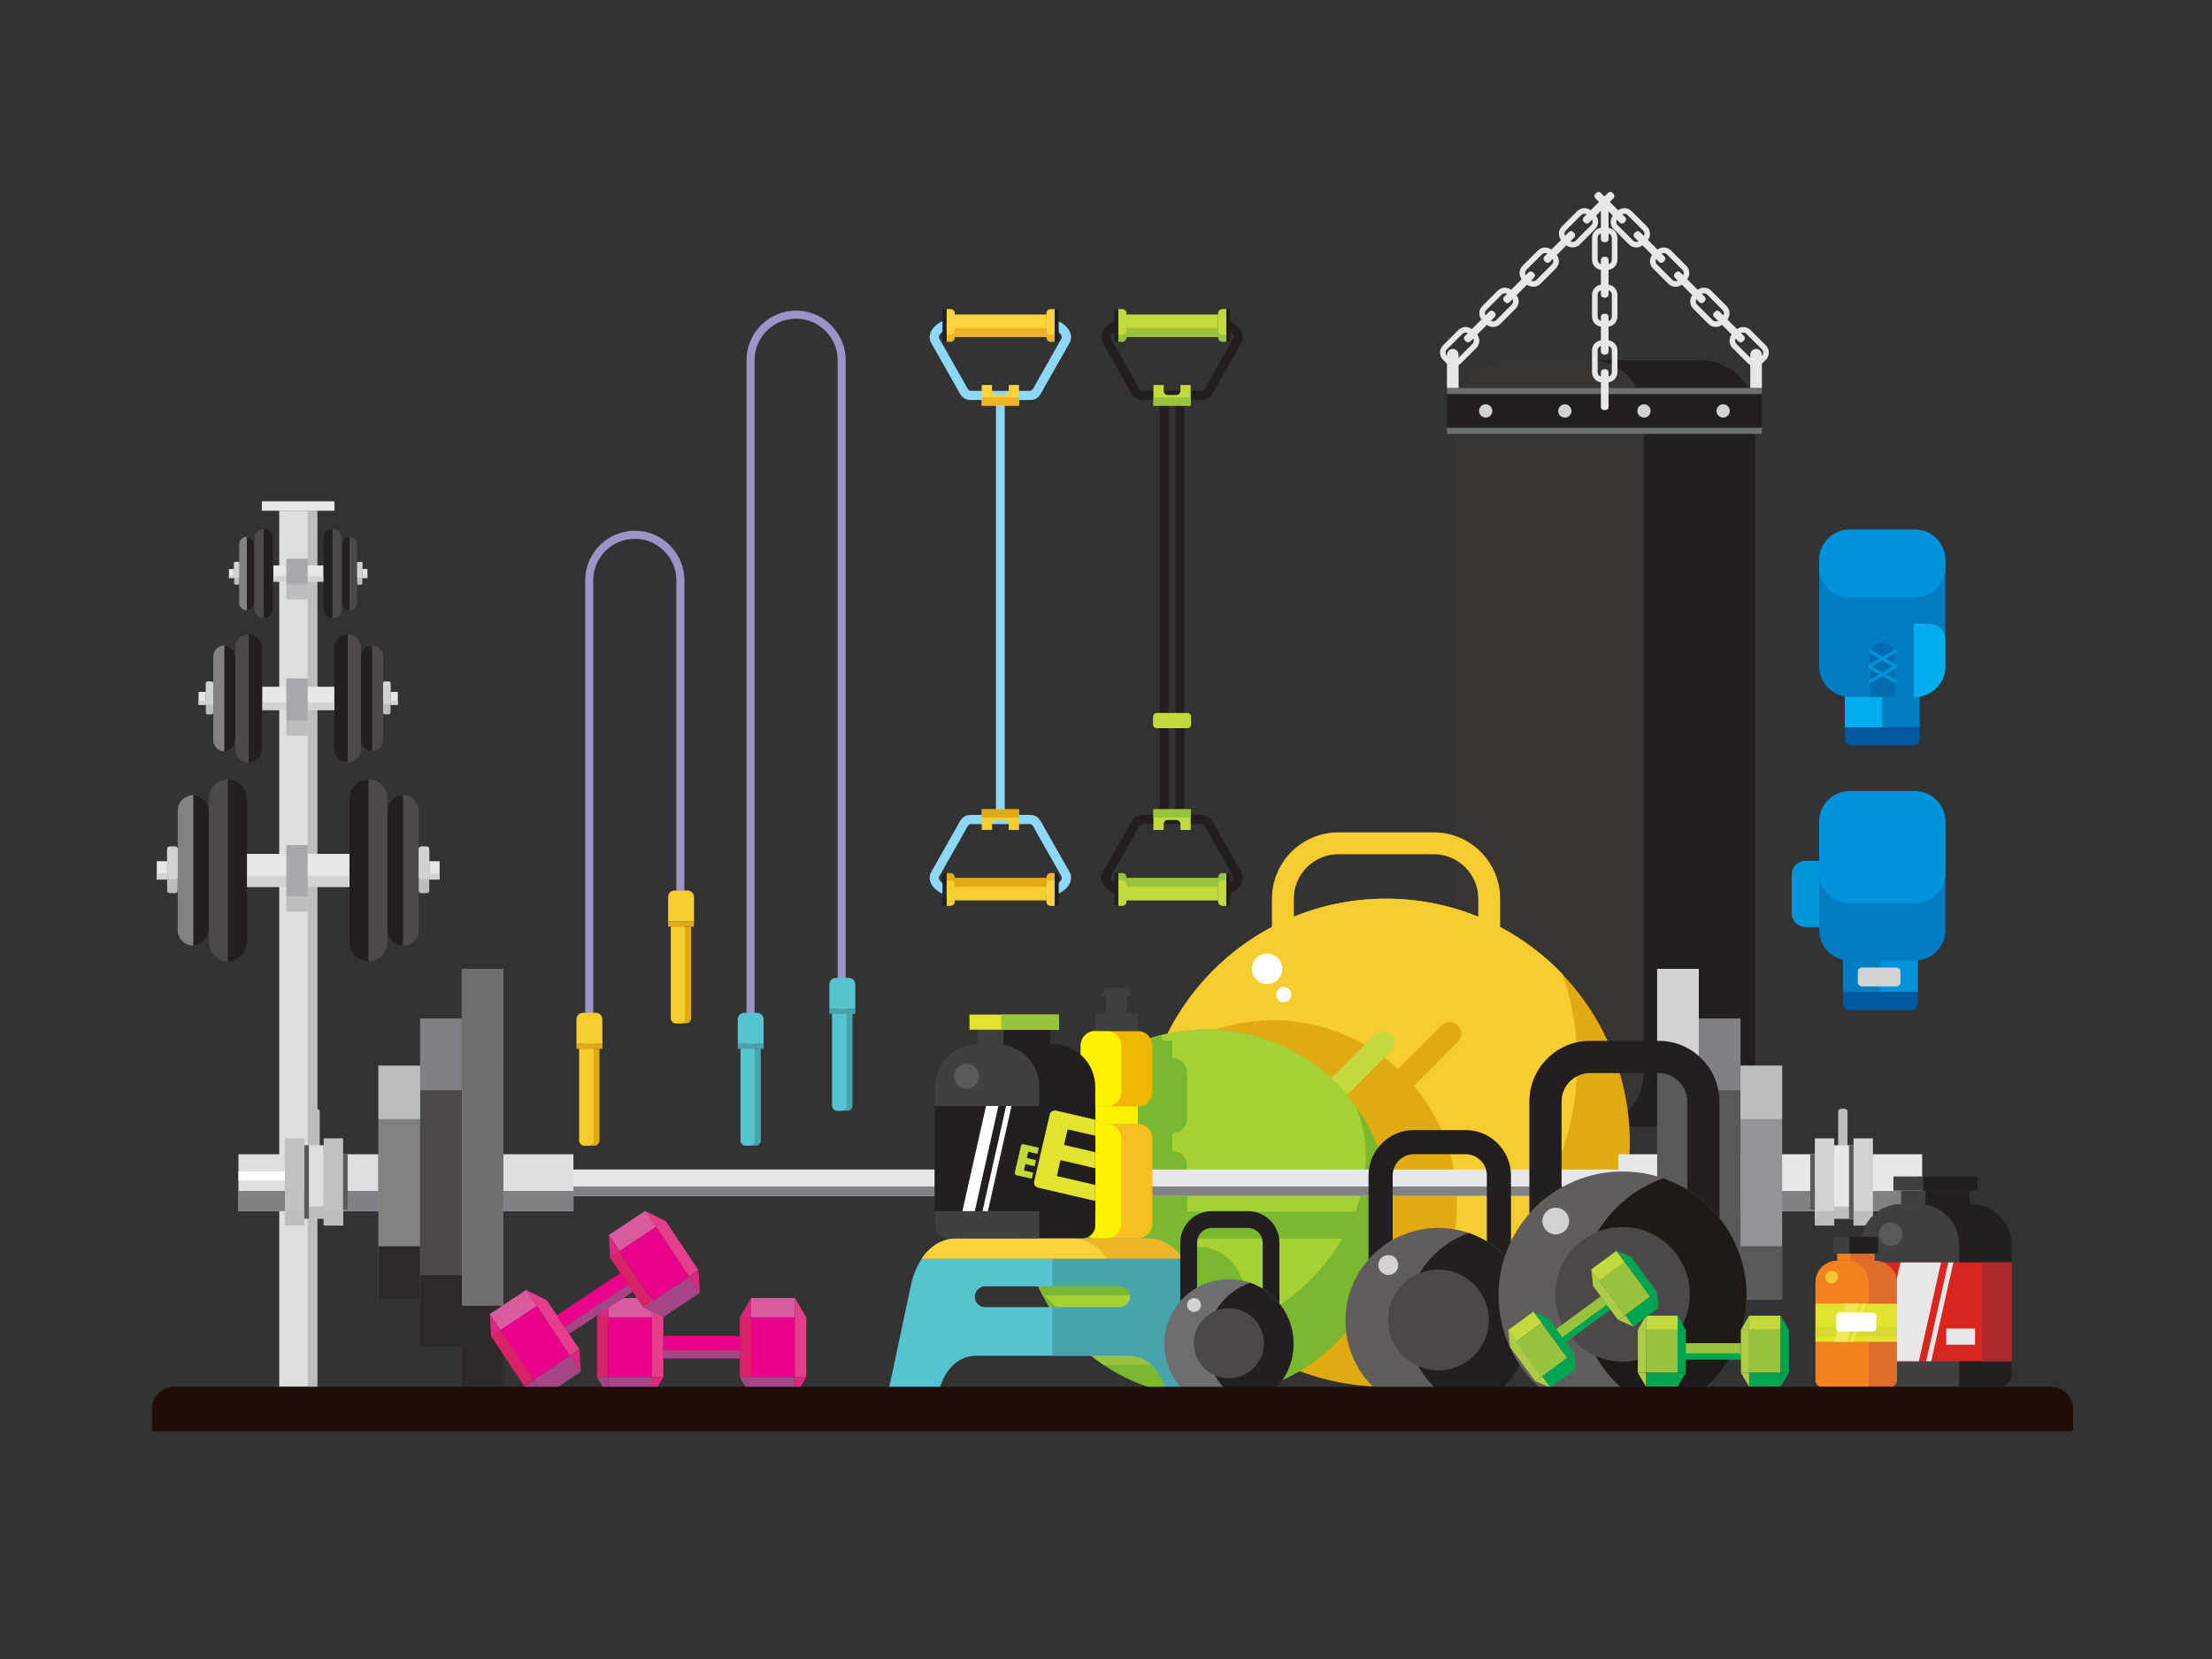 <?xml version="1.0" encoding="iso-8859-1"?>
<!-- Generator: Adobe Illustrator 23.0.1, SVG Export Plug-In . SVG Version: 6.00 Build 0)  -->
<svg version="1.1" id="Layer_1" xmlns="http://www.w3.org/2000/svg" xmlns:xlink="http://www.w3.org/1999/xlink" x="0px" y="0px"
	 viewBox="0 0 1600.799 1200.603" style="enable-background:new 0 0 1600.799 1200.603;" xml:space="preserve">
<rect x="0" y="0" width="1600.799" height="1200.603" fill="#333333" stroke="none"/>
<rect x="202.087" y="369.642" style="fill-rule:evenodd;clip-rule:evenodd;fill:#DEDEDD;" width="27.428" height="633.97"/>
<rect x="189.512" y="362.776" style="fill-rule:evenodd;clip-rule:evenodd;fill:#E6E7E8;" width="52.57" height="6.863"/>
<rect x="222.66" y="369.642" style="fill-rule:evenodd;clip-rule:evenodd;fill:#BBBDBF;" width="6.855" height="633.97"/>
<g>
	<rect x="839.339" y="285.848" style="fill-rule:evenodd;clip-rule:evenodd;fill:#231F20;" width="6.342" height="305.803"/>
	<rect x="850.747" y="285.848" style="fill-rule:evenodd;clip-rule:evenodd;fill:#231F20;" width="6.342" height="305.803"/>
</g>
<g>
	<path style="fill-rule:evenodd;clip-rule:evenodd;fill:#4D4948;" d="M266.637,563.985L266.637,563.985
		c-7.552,0-13.73,6.179-13.73,13.73v104.336c0,7.552,6.178,13.727,13.73,13.727l0,0c7.55,0,13.728-6.176,13.728-13.727V577.715
		C280.365,570.164,274.187,563.985,266.637,563.985z"/>
	<path style="fill-rule:evenodd;clip-rule:evenodd;fill:#231F20;" d="M266.637,563.985c-7.552,0-13.73,6.179-13.73,13.73v104.336
		c0,7.552,6.178,13.727,13.73,13.727V563.985z"/>
	<path style="fill-rule:evenodd;clip-rule:evenodd;fill:#4D4948;" d="M291.699,575.475L291.699,575.475
		c-6.234,0-11.334,5.1-11.334,11.335v86.146c0,6.235,5.1,11.336,11.334,11.336l0,0c6.237,0,11.337-5.1,11.337-11.336V586.81
		C303.036,580.575,297.936,575.475,291.699,575.475z"/>
	<path style="fill-rule:evenodd;clip-rule:evenodd;fill:#231F20;" d="M291.699,575.475c-6.234,0-11.334,5.1-11.334,11.335v86.146
		c0,6.235,5.1,11.336,11.334,11.336V575.475z"/>
	<rect x="178.684" y="617.939" style="fill-rule:evenodd;clip-rule:evenodd;fill:#E6E7E8;" width="74.224" height="23.888"/>
	<rect x="178.684" y="634.001" style="fill-rule:evenodd;clip-rule:evenodd;fill:#D0D2D3;" width="74.224" height="7.826"/>
	<rect x="310.65" y="623.244" style="fill-rule:evenodd;clip-rule:evenodd;fill:#E6E7E8;" width="7.486" height="13.278"/>
	<rect x="310.65" y="632.173" style="fill-rule:evenodd;clip-rule:evenodd;fill:#D0D2D3;" width="7.486" height="4.35"/>
	<path style="fill-rule:evenodd;clip-rule:evenodd;fill:#BBBDBF;" d="M304.877,612.609h3.931c1.013,0,1.842,0.829,1.842,1.842
		v30.059c0,1.014-0.829,1.843-1.842,1.843h-3.931c-1.013,0-1.84-0.829-1.84-1.843v-30.059
		C303.037,613.438,303.864,612.609,304.877,612.609z"/>
	<path style="fill-rule:evenodd;clip-rule:evenodd;fill:#D0D2D3;" d="M304.877,612.609h3.931c0.999,0,1.814,0.804,1.842,1.792v0.05
		v19.835v0.047c-0.028,0.99-0.843,1.794-1.842,1.794h-3.931c-0.997,0-1.814-0.804-1.84-1.794v-0.047v-19.835v-0.05
		C303.064,613.413,303.88,612.609,304.877,612.609z"/>
	<path style="fill-rule:evenodd;clip-rule:evenodd;fill:#4D4948;" d="M164.956,563.985L164.956,563.985
		c7.55,0,13.728,6.179,13.728,13.73v104.336c0,7.552-6.178,13.727-13.728,13.727l0,0c-7.552,0-13.73-6.176-13.73-13.727V577.715
		C151.226,570.164,157.404,563.985,164.956,563.985z"/>
	<path style="fill-rule:evenodd;clip-rule:evenodd;fill:#231F20;" d="M164.956,563.985c7.55,0,13.728,6.179,13.728,13.73v104.336
		c0,7.552-6.178,13.727-13.728,13.727V563.985z"/>
	<path style="fill-rule:evenodd;clip-rule:evenodd;fill:#838281;" d="M139.892,575.475L139.892,575.475
		c6.234,0,11.333,5.1,11.333,11.335v86.146c0,6.235-5.1,11.336-11.333,11.336l0,0c-6.236,0-11.336-5.1-11.336-11.336V586.81
		C128.556,580.575,133.656,575.475,139.892,575.475z"/>
	<path style="fill-rule:evenodd;clip-rule:evenodd;fill:#231F20;" d="M139.892,575.475c6.234,0,11.333,5.1,11.333,11.335v86.146
		c0,6.235-5.1,11.336-11.333,11.336V575.475z"/>
	<rect x="113.459" y="623.244" style="fill-rule:evenodd;clip-rule:evenodd;fill:#E6E7E8;" width="7.486" height="13.278"/>
	<rect x="113.459" y="632.173" style="fill-rule:evenodd;clip-rule:evenodd;fill:#D0D2D3;" width="7.486" height="4.35"/>
	<path style="fill-rule:evenodd;clip-rule:evenodd;fill:#BBBDBF;" d="M126.716,612.609h-3.931c-1.013,0-1.842,0.829-1.842,1.842
		v30.059c0,1.014,0.829,1.843,1.842,1.843h3.931c1.013,0,1.84-0.829,1.84-1.843v-30.059
		C128.556,613.438,127.729,612.609,126.716,612.609z"/>
	<path style="fill-rule:evenodd;clip-rule:evenodd;fill:#D0D2D3;" d="M126.716,612.609h-3.931c-0.999,0-1.814,0.804-1.842,1.792
		v0.05v19.835v0.047c0.028,0.99,0.843,1.794,1.842,1.794h3.931c0.997,0,1.814-0.804,1.84-1.794v-0.047v-19.835v-0.05
		C128.53,613.413,127.713,612.609,126.716,612.609z"/>
</g>
<g>
	<path style="fill-rule:evenodd;clip-rule:evenodd;fill:#231F20;" d="M1091.584,260.656h139.488
		c21.41,0,38.927,17.517,38.927,38.927v476.854c0,21.411-17.517,38.927-38.927,38.927h-139.488
		c-21.41,0-38.928-17.516-38.928-38.927V299.582C1052.656,278.172,1070.174,260.656,1091.584,260.656z"/>
	<path style="fill-rule:evenodd;clip-rule:evenodd;fill:#383432;" d="M1091.584,260.656h59.03c21.411,0,38.928,17.517,38.928,38.927
		v476.854c0,21.411-17.517,38.927-38.928,38.927h-59.03c-21.41,0-38.928-17.516-38.928-38.927V299.582
		C1052.656,278.172,1070.174,260.656,1091.584,260.656z"/>
	<rect x="1047.154" y="280.775" style="fill-rule:evenodd;clip-rule:evenodd;fill:#231F20;" width="227.907" height="33.245"/>
	<rect x="1047.154" y="309.614" style="fill-rule:evenodd;clip-rule:evenodd;fill:#6D6E70;" width="227.907" height="4.406"/>
	<rect x="1047.154" y="280.775" style="fill-rule:evenodd;clip-rule:evenodd;fill:#6D6E70;" width="227.907" height="4.406"/>
	<g>
		<path style="fill-rule:evenodd;clip-rule:evenodd;fill:#D0D2D3;" d="M1075.191,302.204c2.648,0,4.808-2.158,4.808-4.806
			c0-2.648-2.159-4.807-4.808-4.807c-2.647,0-4.806,2.159-4.806,4.807C1070.386,300.046,1072.544,302.204,1075.191,302.204z"/>
		<path style="fill-rule:evenodd;clip-rule:evenodd;fill:#D0D2D3;" d="M1132.469,302.204c2.648,0,4.807-2.158,4.807-4.806
			c0-2.648-2.158-4.807-4.807-4.807c-2.647,0-4.806,2.159-4.806,4.807C1127.663,300.046,1129.821,302.204,1132.469,302.204z"/>
		<path style="fill-rule:evenodd;clip-rule:evenodd;fill:#D0D2D3;" d="M1189.746,302.204c2.647,0,4.807-2.158,4.807-4.806
			c0-2.648-2.159-4.807-4.807-4.807s-4.806,2.159-4.806,4.807C1184.94,300.046,1187.099,302.204,1189.746,302.204z"/>
		<path style="fill-rule:evenodd;clip-rule:evenodd;fill:#D0D2D3;" d="M1247.023,302.204c2.647,0,4.807-2.158,4.807-4.806
			c0-2.648-2.159-4.807-4.807-4.807s-4.807,2.159-4.807,4.807C1242.217,300.046,1244.376,302.204,1247.023,302.204z"/>
	</g>
	<path style="fill-rule:evenodd;clip-rule:evenodd;fill:#E6E7E8;" d="M1047.154,280.775h8.411v-24.081
		c0-2.315-1.891-4.205-4.205-4.205l0,0c-2.315,0-4.206,1.89-4.206,4.205V280.775z"/>
	<path style="fill-rule:evenodd;clip-rule:evenodd;fill:#E6E7E8;" d="M1266.65,280.775h8.411v-24.081
		c0-2.315-1.891-4.205-4.206-4.205l0,0c-2.314,0-4.205,1.89-4.205,4.205V280.775z"/>
	<g>
		<g>
			<path style="fill-rule:evenodd;clip-rule:evenodd;fill:#E6E7E8;" d="M1204.56,188.768l-0.792,0.792
				c-0.858,0.859-2.266,0.859-3.123,0.003l-17.754-17.754c-0.859-0.859-0.856-2.266,0-3.125l0.792-0.792
				c0.859-0.857,2.264-0.859,3.123,0l17.754,17.754C1205.419,186.504,1205.419,187.908,1204.56,188.768z"/>
			<path style="fill:#E6E7E8;" d="M1191.926,174.362l-2.562,2.564c-1.432,1.432-3.323,2.148-5.212,2.149h-0.012
				c-1.889-0.001-3.778-0.717-5.211-2.149l-11.146-11.147c-1.433-1.43-2.149-3.324-2.152-5.212v-0.012
				c0.003-1.888,0.719-3.777,2.152-5.212l2.562-2.562c1.433-1.432,3.323-2.149,5.212-2.151h0.012
				c1.889,0.003,3.779,0.72,5.212,2.151l11.145,11.146c1.436,1.435,2.149,3.323,2.152,5.212v0.012
				C1194.075,171.042,1193.361,172.931,1191.926,174.362L1191.926,174.362z M1186.493,174.053l2.562-2.562
				c0.644-0.643,0.97-1.493,0.971-2.34v-0.012c-0.001-0.845-0.327-1.696-0.971-2.338l-11.147-11.145
				c-0.641-0.643-1.49-0.969-2.338-0.974h-0.012c-0.848,0.005-1.695,0.329-2.34,0.974l-2.563,2.561
				c-0.643,0.644-0.968,1.493-0.971,2.338v0.012c0.003,0.847,0.328,1.697,0.971,2.34l11.147,11.146
				c0.644,0.645,1.49,0.969,2.338,0.974h0.012C1185,175.021,1185.849,174.698,1186.493,174.053z"/>
			<path style="fill:#E6E7E8;" d="M1220.388,202.824l-2.563,2.561c-1.433,1.432-3.321,2.15-5.212,2.151h-0.012
				c-1.889-0.001-3.777-0.72-5.212-2.151l-11.146-11.145c-1.432-1.433-2.149-3.323-2.151-5.212v-0.012
				c0.002-1.888,0.72-3.779,2.151-5.211l2.563-2.564c1.434-1.433,3.322-2.148,5.211-2.15h0.012c1.889,0.002,3.782,0.72,5.212,2.15
				l11.147,11.147c1.433,1.432,2.147,3.323,2.149,5.211v0.012C1222.535,199.501,1221.82,201.392,1220.388,202.824L1220.388,202.824z
				 M1214.952,202.514l2.563-2.564c0.645-0.642,0.969-1.493,0.973-2.338V197.6c-0.004-0.848-0.328-1.695-0.973-2.34l-11.146-11.144
				c-0.643-0.644-1.493-0.97-2.341-0.974h-0.012c-0.845,0.004-1.695,0.33-2.338,0.974l-2.562,2.561
				c-0.645,0.642-0.969,1.493-0.974,2.339v0.012c0.005,0.846,0.33,1.695,0.974,2.338l11.145,11.147
				c0.644,0.643,1.493,0.966,2.339,0.971h0.012C1213.46,203.48,1214.31,203.157,1214.952,202.514z"/>
			<path style="fill-rule:evenodd;clip-rule:evenodd;fill:#E6E7E8;" d="M1176.184,160.393l-0.792,0.792
				c-0.859,0.859-2.266,0.859-3.122,0.003l-17.754-17.755c-0.859-0.859-0.857-2.266,0-3.125l0.792-0.792
				c0.859-0.857,2.263-0.859,3.122,0l17.754,17.755C1177.043,158.129,1177.043,159.533,1176.184,160.393z"/>
			<path style="fill-rule:evenodd;clip-rule:evenodd;fill:#E6E7E8;" d="M1262.111,246.318l-0.792,0.792
				c-0.859,0.858-2.268,0.858-3.125,0.001l-17.754-17.754c-0.857-0.859-0.857-2.266,0.002-3.125l0.792-0.79
				c0.856-0.859,2.264-0.862,3.122,0l17.755,17.752C1262.969,244.054,1262.971,245.458,1262.111,246.318z"/>
			<path style="fill:#E6E7E8;" d="M1249.479,231.914l-2.564,2.563c-1.432,1.432-3.32,2.149-5.212,2.151h-0.009
				c-1.892-0.003-3.779-0.72-5.214-2.151l-11.146-11.146c-1.433-1.432-2.149-3.323-2.151-5.212v-0.012
				c0.002-1.889,0.719-3.78,2.151-5.212l2.562-2.564c1.435-1.432,3.322-2.148,5.211-2.149h0.012
				c1.889,0.002,3.782,0.719,5.212,2.149l11.148,11.147c1.432,1.433,2.146,3.323,2.148,5.212v0.012
				C1251.625,228.591,1250.91,230.482,1249.479,231.914L1249.479,231.914z M1244.043,231.604l2.562-2.564
				c0.645-0.643,0.969-1.493,0.974-2.337v-0.012c-0.005-0.847-0.329-1.695-0.974-2.34l-11.146-11.145
				c-0.643-0.643-1.493-0.969-2.341-0.971h-0.012c-0.845,0.003-1.694,0.329-2.338,0.971l-2.561,2.561
				c-0.646,0.643-0.969,1.493-0.975,2.34v0.012c0.006,0.845,0.332,1.696,0.975,2.338l11.145,11.147
				c0.643,0.643,1.493,0.969,2.341,0.971h0.009C1242.55,232.574,1243.399,232.247,1244.043,231.604z"/>
			<path style="fill:#E6E7E8;" d="M1277.938,260.374l-2.562,2.561c-1.432,1.434-3.323,2.149-5.212,2.151h-0.012
				c-1.889-0.003-3.779-0.717-5.212-2.151l-11.147-11.145c-1.43-1.432-2.146-3.323-2.149-5.212v-0.012
				c0.003-1.888,0.717-3.78,2.149-5.212l2.563-2.562c1.433-1.432,3.323-2.149,5.212-2.151h0.013
				c1.888,0.003,3.778,0.719,5.211,2.151l11.146,11.146c1.432,1.432,2.149,3.323,2.151,5.212v0.011
				C1280.087,257.051,1279.369,258.941,1277.938,260.374L1277.938,260.374z M1272.502,260.064l2.564-2.561
				c0.642-0.646,0.968-1.493,0.971-2.341v-0.011c-0.003-0.845-0.329-1.696-0.971-2.338l-11.147-11.148
				c-0.644-0.642-1.493-0.968-2.338-0.971h-0.013c-0.847,0.002-1.697,0.329-2.34,0.971l-2.562,2.564
				c-0.643,0.643-0.969,1.49-0.974,2.338v0.012c0.005,0.848,0.331,1.698,0.974,2.341l11.146,11.145
				c0.645,0.642,1.492,0.968,2.34,0.971h0.012C1271.01,261.033,1271.859,260.707,1272.502,260.064z"/>
			<path style="fill-rule:evenodd;clip-rule:evenodd;fill:#E6E7E8;" d="M1233.736,217.944l-0.792,0.792
				c-0.859,0.859-2.269,0.857-3.125,0l-17.755-17.754c-0.856-0.857-0.856-2.266,0.003-3.123l0.791-0.792
				c0.857-0.859,2.264-0.859,3.123,0l17.755,17.753C1234.593,215.678,1234.596,217.085,1233.736,217.944z"/>
		</g>
		<g>
			<path style="fill-rule:evenodd;clip-rule:evenodd;fill:#E6E7E8;" d="M1117.658,188.768l0.792,0.792
				c0.859,0.859,2.266,0.859,3.123,0.003l17.754-17.754c0.859-0.859,0.856-2.266,0-3.125l-0.791-0.792
				c-0.859-0.857-2.265-0.859-3.124,0l-17.754,17.754C1116.8,186.504,1116.8,187.908,1117.658,188.768z"/>
			<path style="fill:#E6E7E8;" d="M1130.292,174.362l2.562,2.564c1.432,1.432,3.323,2.148,5.212,2.149h0.012
				c1.889-0.001,3.779-0.717,5.211-2.149l11.146-11.147c1.433-1.43,2.149-3.324,2.152-5.212v-0.012
				c-0.003-1.888-0.718-3.777-2.152-5.212l-2.562-2.562c-1.433-1.432-3.323-2.149-5.211-2.151h-0.013
				c-1.888,0.003-3.779,0.72-5.212,2.151l-11.145,11.146c-1.435,1.435-2.15,3.323-2.151,5.212v0.012
				C1128.142,171.042,1128.857,172.931,1130.292,174.362L1130.292,174.362z M1135.725,174.053l-2.562-2.562
				c-0.643-0.643-0.969-1.493-0.971-2.34v-0.012c0.002-0.845,0.328-1.696,0.971-2.338l11.147-11.145
				c0.641-0.643,1.491-0.969,2.338-0.974h0.013c0.847,0.005,1.694,0.329,2.34,0.974l2.562,2.561
				c0.643,0.644,0.969,1.493,0.972,2.338v0.012c-0.003,0.847-0.329,1.697-0.972,2.34l-11.147,11.146
				c-0.643,0.645-1.49,0.969-2.338,0.974h-0.012C1137.218,175.021,1136.37,174.698,1135.725,174.053z"/>
			<path style="fill:#E6E7E8;" d="M1101.83,202.824l2.564,2.561c1.432,1.432,3.32,2.15,5.212,2.151h0.011
				c1.889-0.001,3.778-0.72,5.212-2.151l11.145-11.145c1.434-1.433,2.15-3.323,2.152-5.212v-0.012
				c-0.002-1.888-0.719-3.779-2.152-5.211l-2.561-2.564c-1.435-1.433-3.323-2.148-5.212-2.15h-0.012
				c-1.889,0.002-3.781,0.72-5.212,2.15l-11.147,11.147c-1.432,1.432-2.147,3.323-2.149,5.211v0.012
				C1099.683,199.501,1100.398,201.392,1101.83,202.824L1101.83,202.824z M1107.266,202.514l-2.562-2.564
				c-0.645-0.642-0.969-1.493-0.974-2.338V197.6c0.005-0.848,0.329-1.695,0.974-2.34l11.145-11.144
				c0.644-0.644,1.493-0.97,2.341-0.974h0.012c0.845,0.004,1.695,0.33,2.338,0.974l2.562,2.561c0.646,0.642,0.969,1.493,0.974,2.339
				v0.012c-0.005,0.846-0.331,1.695-0.974,2.338l-11.145,11.147c-0.643,0.643-1.493,0.966-2.339,0.971h-0.011
				C1108.759,203.48,1107.908,203.157,1107.266,202.514z"/>
			<path style="fill-rule:evenodd;clip-rule:evenodd;fill:#E6E7E8;" d="M1146.034,160.393l0.792,0.792
				c0.859,0.859,2.266,0.859,3.122,0.003l17.754-17.755c0.859-0.859,0.857-2.266,0-3.125l-0.791-0.792
				c-0.859-0.857-2.264-0.859-3.123,0l-17.754,17.755C1145.175,158.129,1145.175,159.533,1146.034,160.393z"/>
			<path style="fill-rule:evenodd;clip-rule:evenodd;fill:#E6E7E8;" d="M1060.106,246.318l0.792,0.792
				c0.859,0.858,2.269,0.858,3.125,0.001l17.755-17.754c0.856-0.859,0.856-2.266-0.003-3.125l-0.792-0.79
				c-0.856-0.859-2.264-0.862-3.123,0l-17.754,17.752C1059.249,244.054,1059.248,245.458,1060.106,246.318z"/>
			<path style="fill:#E6E7E8;" d="M1072.739,231.914l2.564,2.563c1.433,1.432,3.321,2.149,5.211,2.151h0.011
				c1.89-0.003,3.778-0.72,5.213-2.151l11.146-11.146c1.432-1.432,2.149-3.323,2.152-5.212v-0.012
				c-0.003-1.889-0.721-3.78-2.152-5.212l-2.562-2.564c-1.435-1.432-3.323-2.148-5.212-2.149h-0.011
				c-1.889,0.002-3.782,0.719-5.212,2.149l-11.148,11.147c-1.432,1.433-2.146,3.323-2.148,5.212v0.012
				C1070.593,228.591,1071.308,230.482,1072.739,231.914L1072.739,231.914z M1078.176,231.604l-2.563-2.564
				c-0.646-0.643-0.969-1.493-0.973-2.337v-0.012c0.004-0.847,0.327-1.695,0.973-2.34l11.146-11.145
				c0.643-0.643,1.492-0.969,2.341-0.971h0.011c0.846,0.003,1.696,0.329,2.338,0.971l2.563,2.561
				c0.645,0.643,0.968,1.493,0.973,2.34v0.012c-0.005,0.845-0.33,1.696-0.973,2.338l-11.146,11.147
				c-0.642,0.643-1.492,0.969-2.339,0.971h-0.011C1079.668,232.574,1078.818,232.247,1078.176,231.604z"/>
			<path style="fill:#E6E7E8;" d="M1044.28,260.374l2.562,2.561c1.433,1.434,3.323,2.149,5.212,2.151h0.012
				c1.889-0.003,3.779-0.717,5.211-2.151l11.148-11.145c1.43-1.432,2.146-3.323,2.149-5.212v-0.012
				c-0.003-1.888-0.718-3.78-2.149-5.212l-2.564-2.562c-1.432-1.432-3.322-2.149-5.211-2.151h-0.012
				c-1.889,0.003-3.779,0.719-5.212,2.151l-11.146,11.146c-1.432,1.432-2.148,3.323-2.151,5.212v0.011
				C1042.132,257.051,1042.849,258.941,1044.28,260.374L1044.28,260.374z M1049.716,260.064l-2.564-2.561
				c-0.643-0.646-0.969-1.493-0.971-2.341v-0.011c0.002-0.845,0.328-1.696,0.971-2.338l11.148-11.148
				c0.643-0.642,1.492-0.968,2.338-0.971h0.012c0.848,0.002,1.697,0.329,2.34,0.971l2.562,2.564c0.643,0.643,0.969,1.49,0.974,2.338
				v0.012c-0.005,0.848-0.331,1.698-0.974,2.341l-11.146,11.145c-0.645,0.642-1.492,0.968-2.34,0.971h-0.012
				C1051.208,261.033,1050.358,260.707,1049.716,260.064z"/>
			<path style="fill-rule:evenodd;clip-rule:evenodd;fill:#E6E7E8;" d="M1088.482,217.944l0.791,0.792
				c0.859,0.859,2.269,0.857,3.126,0l17.754-17.754c0.856-0.857,0.856-2.266-0.003-3.123l-0.792-0.792
				c-0.856-0.859-2.263-0.859-3.122,0l-17.754,17.753C1087.625,215.678,1087.623,217.085,1088.482,217.944z"/>
		</g>
	</g>
	<path style="fill-rule:evenodd;clip-rule:evenodd;fill:#E6E7E8;" d="M1160.768,227.094h1.12c1.216,0,2.21,0.997,2.21,2.208v25.108
		c0,1.216-0.997,2.21-2.21,2.21h-1.12c-1.213,0-2.207-0.994-2.207-2.21v-25.108C1158.561,228.088,1159.555,227.094,1160.768,227.094
		z"/>
	<path style="fill:#E6E7E8;" d="M1159.518,246.213h3.623c2.026,0,3.868,0.831,5.205,2.164l0.009,0.009
		c1.334,1.336,2.164,3.178,2.164,5.206v15.763c0,2.023-0.83,3.868-2.164,5.205l-0.009,0.01c-1.337,1.334-3.179,2.163-5.205,2.163
		h-3.623c-2.028,0-3.871-0.829-5.208-2.163l-0.009-0.01c-1.331-1.336-2.163-3.181-2.163-5.205v-15.763
		c0-2.028,0.832-3.87,2.163-5.206l0.009-0.009C1155.646,247.044,1157.489,246.213,1159.518,246.213L1159.518,246.213z
		 M1163.141,250.274h-3.623c-0.911,0-1.742,0.372-2.343,0.968l-0.007,0.007c-0.599,0.6-0.97,1.432-0.97,2.342v15.763
		c0,0.908,0.371,1.739,0.97,2.341l0.007,0.009c0.601,0.597,1.432,0.966,2.343,0.966h3.623c0.908,0,1.74-0.37,2.341-0.966l0.01-0.009
		c0.596-0.602,0.966-1.433,0.966-2.341v-15.763c0-0.91-0.37-1.742-0.966-2.342l-0.01-0.007
		C1164.881,250.646,1164.049,250.274,1163.141,250.274z"/>
	<path style="fill:#E6E7E8;" d="M1159.518,205.963h3.623c2.026,0,3.868,0.832,5.205,2.166l0.009,0.007
		c1.334,1.339,2.164,3.181,2.164,5.207v15.763c0,2.023-0.83,3.868-2.164,5.207l-0.009,0.007c-1.337,1.334-3.179,2.165-5.205,2.165
		h-3.623c-2.028,0-3.871-0.832-5.208-2.165l-0.009-0.007c-1.331-1.339-2.163-3.184-2.163-5.207v-15.763
		c0-2.026,0.832-3.868,2.163-5.207l0.009-0.007C1155.646,206.794,1157.489,205.963,1159.518,205.963L1159.518,205.963z
		 M1163.141,210.027h-3.623c-0.911,0-1.742,0.37-2.343,0.966l-0.007,0.009c-0.599,0.601-0.97,1.43-0.97,2.34v15.763
		c0,0.908,0.371,1.739,0.97,2.341l0.007,0.009c0.601,0.597,1.432,0.966,2.343,0.966h3.623c0.908,0,1.74-0.37,2.341-0.966l0.01-0.009
		c0.596-0.602,0.966-1.433,0.966-2.341v-15.763c0-0.91-0.37-1.739-0.966-2.34l-0.01-0.009
		C1164.881,210.397,1164.049,210.027,1163.141,210.027z"/>
	<path style="fill-rule:evenodd;clip-rule:evenodd;fill:#E6E7E8;" d="M1160.768,267.222h1.12c1.216,0,2.21,0.998,2.21,2.208v25.108
		c0,1.215-0.997,2.21-2.21,2.21h-1.12c-1.213,0-2.207-0.995-2.207-2.21v-25.108C1158.561,268.217,1159.555,267.222,1160.768,267.222
		z"/>
	<path style="fill-rule:evenodd;clip-rule:evenodd;fill:#E6E7E8;" d="M1160.768,145.706h1.12c1.216,0,2.21,0.996,2.21,2.207v25.108
		c0,1.216-0.997,2.21-2.21,2.21h-1.12c-1.213,0-2.207-0.994-2.207-2.21v-25.108C1158.561,146.699,1159.555,145.706,1160.768,145.706
		z"/>
	<path style="fill:#E6E7E8;" d="M1159.518,164.824h3.623c2.026,0,3.868,0.831,5.205,2.164l0.009,0.009
		c1.334,1.336,2.164,3.179,2.164,5.207v15.763c0,2.023-0.83,3.868-2.164,5.205l-0.009,0.01c-1.337,1.334-3.179,2.163-5.205,2.163
		h-3.623c-2.028,0-3.871-0.829-5.208-2.163l-0.009-0.01c-1.331-1.337-2.163-3.181-2.163-5.205v-15.763
		c0-2.028,0.832-3.871,2.163-5.207l0.009-0.009C1155.646,165.655,1157.489,164.824,1159.518,164.824L1159.518,164.824z
		 M1163.141,168.885h-3.623c-0.911,0-1.742,0.372-2.343,0.969l-0.007,0.007c-0.599,0.601-0.97,1.432-0.97,2.342v15.763
		c0,0.909,0.371,1.739,0.97,2.34l0.007,0.009c0.601,0.596,1.432,0.967,2.343,0.967h3.623c0.908,0,1.74-0.371,2.341-0.967l0.01-0.009
		c0.596-0.601,0.966-1.432,0.966-2.34v-15.763c0-0.91-0.37-1.742-0.966-2.342l-0.01-0.007
		C1164.881,169.257,1164.049,168.885,1163.141,168.885z"/>
	<path style="fill-rule:evenodd;clip-rule:evenodd;fill:#E6E7E8;" d="M1160.768,185.833h1.12c1.216,0,2.21,0.997,2.21,2.208v25.108
		c0,1.216-0.997,2.209-2.21,2.209h-1.12c-1.213,0-2.207-0.994-2.207-2.209v-25.108
		C1158.561,186.828,1159.555,185.833,1160.768,185.833z"/>
</g>
<ellipse transform="matrix(0.707 -0.707 0.707 0.707 -290.967 951.497)" style="fill-rule:evenodd;clip-rule:evenodd;fill:#E2AA11;" cx="1003.075" cy="826.976" rx="176.635" ry="176.635"/>
<path style="fill-rule:evenodd;clip-rule:evenodd;fill:#F6CC2E;" d="M1003.076,650.343c23.615,0,46.153,4.64,66.746,13.056v-13.056
	c0-8.834-3.621-16.871-9.448-22.7c-5.829-5.826-13.865-9.447-22.7-9.447h-69.197c-8.836,0-16.872,3.621-22.7,9.447
	c-5.827,5.829-9.448,13.866-9.448,22.7v13.066C956.921,654.991,979.456,650.343,1003.076,650.343L1003.076,650.343z
	 M1085.648,670.804c16.849,8.926,32.08,20.502,45.142,34.172c6.912,19.971,10.68,41.412,10.68,63.732
	c0,107.589-87.255,194.844-194.844,194.844c-24.496,0-47.93-4.536-69.529-12.791c-31.323-31.876-50.656-75.572-50.656-123.784
	c0-67.705,38.123-126.517,94.061-156.163v-20.471c0-13.2,5.398-25.198,14.087-33.888c8.69-8.688,20.688-14.085,33.888-14.085h69.197
	c13.199,0,25.196,5.397,33.888,14.085c8.688,8.689,14.087,20.688,14.087,33.888V670.804z"/>
<path style="fill-rule:evenodd;clip-rule:evenodd;fill:#E2AA11;" d="M1023.252,785.812l31.809-31.81
	c3.257-3.258,3.257-8.587,0-11.844l0,0c-3.261-3.259-8.587-3.259-11.847,0l-31.517,31.515l-0.541-0.489l-0.789-0.717l-1.381-1.225
	l-0.813-0.708l-1.462-1.236l-0.741-0.617c-1.483-1.221-2.99-2.41-4.521-3.561l-0.423-0.314c-0.636-0.473-1.272-0.945-1.915-1.404
	l-0.68-0.479l-1.581-1.108l-0.969-0.657l-1.551-1.031l-0.685-0.444c-0.582-0.378-1.172-0.748-1.761-1.116l-0.78-0.487l-1.709-1.026
	l-0.729-0.436c-0.81-0.475-1.626-0.938-2.445-1.396l-0.035-0.018c-0.85-0.471-1.702-0.932-2.562-1.387l-0.435-0.226l-2.037-1.045
	l-0.797-0.394l-1.816-0.88l-0.841-0.393l-1.633-0.747l-1.001-0.447c-0.701-0.31-1.409-0.612-2.117-0.908l-0.349-0.146
	c-0.895-0.37-1.789-0.736-2.688-1.088l-0.017-0.005c-1.774-0.694-3.563-1.346-5.365-1.963l-0.957-0.319l-1.7-0.556l-1.006-0.314
	l-1.783-0.541l-0.967-0.281l-1.854-0.515l-0.832-0.226l-2.128-0.541l-0.65-0.163c-1.864-0.449-3.737-0.858-5.621-1.229l-0.494-0.096
	l-2.217-0.407l-1.026-0.172l-1.707-0.274l-1.095-0.164l-1.784-0.246l-1.045-0.136l-1.772-0.204l-1.095-0.119l-2.107-0.193
	l-0.606-0.056l-0.091-0.007c-0.955-0.077-1.911-0.143-2.871-0.198l-0.261-0.014c-0.811-0.047-1.618-0.086-2.429-0.114l-1.102-0.035
	l-1.803-0.042l-1.008-0.012l-1.905-0.005l-0.964,0.01l-1.931,0.04l-0.953,0.025c-0.651,0.021-1.304,0.053-1.953,0.086l-0.957,0.047
	c-0.945,0.054-1.893,0.116-2.839,0.19l-0.058,0.005c-0.943,0.074-1.889,0.16-2.832,0.257l-0.629,0.067l-2.089,0.234l-1.141,0.144
	l-1.727,0.237l-1.149,0.17l-1.722,0.275l-1.088,0.184l-1.941,0.356l-0.88,0.168c-0.935,0.184-1.87,0.374-2.802,0.582l-0.012,0.003
	l-0.044,0.009c-0.957,0.212-1.917,0.438-2.871,0.67l-0.396,0.101c-0.799,0.195-1.596,0.398-2.392,0.612l-0.927,0.257l-1.779,0.5
	l-1.164,0.346l-1.602,0.492l-1.244,0.396l-1.692,0.566l-0.984,0.336c-0.745,0.261-1.491,0.531-2.234,0.806l-0.535,0.193
	c-0.892,0.336-1.781,0.675-2.666,1.029l-0.175,0.069l-0.484,0.2c-0.735,0.299-1.472,0.604-2.205,0.916l-0.82,0.356
	c-0.636,0.276-1.272,0.554-1.902,0.843l-1.011,0.466l-1.59,0.747l-1.228,0.597l-1.569,0.784l-1.006,0.515
	c-0.667,0.345-1.328,0.699-1.989,1.055l-0.676,0.364c-0.892,0.488-1.78,0.985-2.668,1.497c-0.932,0.538-1.854,1.087-2.77,1.644
	l-0.067,0.04c-1.737,1.062-3.442,2.156-5.113,3.284l-0.196,0.129l-0.189,0.131c-0.768,0.521-1.532,1.05-2.286,1.588l-0.131,0.092
	l-0.247,0.179c-0.626,0.449-1.248,0.901-1.865,1.359l-0.37,0.275l-0.366,0.277c-0.643,0.484-1.28,0.971-1.914,1.467L839,767.117
	l-1.871,1.505l-0.556,0.461l-0.595,0.5c-6.183,17.994-9.538,37.305-9.538,57.393c0,48.212,19.333,91.908,50.656,123.784
	c21.6,8.255,45.033,12.791,69.529,12.791c31.049,0,60.397-7.277,86.449-20.204c26.144-40.524,29.229-93.903,3.463-138.533
	c-2.231-3.863-4.626-7.568-7.171-11.115v-0.002l-0.165-0.229c-0.561-0.78-1.127-1.55-1.705-2.315l-0.007-0.01
	c-0.577-0.769-1.164-1.524-1.756-2.277l-0.156-0.2l-0.064-0.082c-0.594-0.751-1.197-1.49-1.805-2.224l-0.103-0.125l-0.126-0.149
	L1023.252,785.812z"/>
<g>
	<path style="fill-rule:evenodd;clip-rule:evenodd;fill:#C4D93D;" d="M955.503,788.143l11.846,11.846l39.399-39.402
		c3.259-3.257,3.259-8.585,0-11.844v-0.002c-3.257-3.255-8.588-3.255-11.846,0L955.503,788.143z"/>
	<path style="fill-rule:evenodd;clip-rule:evenodd;fill:#C4D93D;" d="M790.891,788.143l-11.846,11.846l-39.4-39.402
		c-3.257-3.257-3.257-8.585,0-11.844v-0.002c3.258-3.255,8.589-3.255,11.846,0L790.891,788.143z"/>
</g>
<path style="fill-rule:evenodd;clip-rule:evenodd;fill:#79B82F;" d="M806.784,762.78c63.518-36.672,144.768-14.9,181.444,48.619
	c36.672,63.518,14.901,144.771-48.619,181.443c-63.521,36.674-144.772,14.903-181.445-48.617
	C721.492,880.705,743.263,799.453,806.784,762.78z"/>
<path style="fill-rule:evenodd;clip-rule:evenodd;fill:#A5D134;" d="M806.784,762.78c59.656-34.443,134.951-17.329,174.272,37.503
	c21.749,50.947-5.822,116.486-65.482,150.931c-59.659,34.444-130.205,25.554-163.448-18.758
	C724.298,870.989,747.124,797.226,806.784,762.78z"/>
<path style="fill-rule:evenodd;clip-rule:evenodd;fill:#99C23D;" d="M916.489,1003.398c-11.552,3.992-23.41,6.306-35.259,7.014
	c-3.991-12.666-12.801-22.742-26.284-22.742h-55.054h-1.396c-13.521-9.18-25.514-20.983-35.15-35.189h36.547h48.681
	c4.14,0,7.525-3.387,7.525-7.527v-0.002c0-4.141-3.386-7.526-7.525-7.526h-48.681h-45.386c-5.664-11.252-9.578-22.97-11.83-34.833
	h57.216h13.085h55.202l0.832,0.012h0.065l0.706,0.027l0.137,0.008l0.389,0.023l0.466,0.032l0.056,0.004l0.692,0.066l0.095,0.009
	l0.245,0.028l0.51,0.063l0.079,0.01l0.427,0.062l0.396,0.061l0.106,0.019l0.672,0.121l0.069,0.012l0.738,0.151l0.025,0.007
	l0.661,0.153l0.128,0.03l0.153,0.04l0.625,0.167l0.607,0.181l0.161,0.046l0.025,0.01l0.466,0.148l0.025,0.009l0.435,0.148
	l0.459,0.162l0.094,0.033l0.172,0.067l0.498,0.194l0.063,0.025l0.073,0.03l0.445,0.184l0.207,0.088l0.233,0.106l0.438,0.198
	l0.042,0.018l0.116,0.056l0.447,0.217l0.141,0.067l0.115,0.061l0.424,0.218l0.324,0.173l0.098,0.054l0.412,0.23l0.003,0.003
	l0.414,0.239l0.254,0.151l0.153,0.094l0.403,0.253l0.796,0.522l0.394,0.271l0.2,0.143l0.187,0.135l0.385,0.284l0.058,0.042
	l0.322,0.247l0.093,0.072l0.281,0.224l0.373,0.3l0.023,0.021l0.316,0.263l0.027,0.023l0.364,0.313l0.017,0.012l0.342,0.305
	l0.027,0.025l0.329,0.298l0.352,0.329c0.814,0.772,1.596,1.59,2.343,2.449l0.318,0.371l0.315,0.377l0.31,0.379l0.027,0.033
	l0.277,0.352l0.303,0.389l0.298,0.394l0.104,0.14l0.189,0.259l0.287,0.396l0.002,0.007l0.287,0.407l0.174,0.252l0.107,0.161
	c3.762,5.569,6.406,12.293,7.916,19.405L916.489,1003.398z"/>
<path style="fill-rule:evenodd;clip-rule:evenodd;fill:#79B82F;" d="M906.45,956.101c-46.921,23.279-98.896,20.851-133.61-3.619
	h27.052h48.681c4.14,0,7.525-3.387,7.525-7.527v-0.002c0-4.141-3.386-7.526-7.525-7.526h-48.681h-43.744
	c-1.393-1.604-2.739-3.258-4.024-4.97c-4.397-9.716-7.526-19.738-9.448-29.863h57.216h13.085h55.202l0.832,0.012h0.065l0.706,0.027
	l0.137,0.008l0.389,0.023l0.466,0.032l0.056,0.004l0.692,0.066l0.095,0.009l0.245,0.028l0.51,0.063l0.079,0.01l0.427,0.062
	l0.396,0.061l0.106,0.019l0.672,0.121l0.069,0.012l0.738,0.151l0.025,0.007l0.661,0.153l0.128,0.03l0.153,0.04l0.625,0.167
	l0.607,0.181l0.161,0.046l0.025,0.01l0.466,0.148l0.025,0.009l0.435,0.148l0.459,0.162l0.094,0.033l0.172,0.067l0.498,0.194
	l0.063,0.025l0.073,0.03l0.445,0.184l0.207,0.088l0.233,0.106l0.438,0.198l0.042,0.018l0.116,0.056l0.447,0.217l0.141,0.067
	l0.115,0.061l0.424,0.218l0.324,0.173l0.098,0.054l0.412,0.23l0.003,0.003l0.414,0.239l0.254,0.151l0.153,0.094l0.403,0.253
	l0.796,0.522l0.394,0.271l0.2,0.143l0.187,0.135l0.385,0.284l0.058,0.042l0.322,0.247l0.093,0.072l0.281,0.224l0.373,0.3
	l0.023,0.021l0.316,0.263l0.027,0.023l0.364,0.313l0.017,0.012l0.342,0.305l0.027,0.025l0.329,0.298l0.352,0.329
	c0.814,0.772,1.596,1.59,2.343,2.449l0.318,0.371l0.315,0.377l0.31,0.379l0.027,0.033l0.277,0.352l0.303,0.389l0.298,0.394
	l0.104,0.14l0.189,0.259l0.287,0.396l0.002,0.007l0.287,0.407l0.174,0.252l0.107,0.161c3.762,5.569,6.406,12.293,7.916,19.405
	L906.45,956.101z"/>
<path style="fill-rule:evenodd;clip-rule:evenodd;fill:#79B82F;" d="M1006.036,877.038c0.03,6.403-0.403,12.781-1.288,19.09H741.617
	c-0.88-6.357-1.295-12.738-1.253-19.09H1006.036z"/>
<path style="fill-rule:evenodd;clip-rule:evenodd;fill:#79B82F;" d="M980.83,877.038c-2.474,6.487-5.533,12.875-9.143,19.09H741.619
	c-0.88-6.357-1.295-12.735-1.25-19.09H980.83z"/>
<path style="fill-rule:evenodd;clip-rule:evenodd;fill:#99C23D;" d="M817.654,757.157c7.538-3.482,15.267-6.204,23.09-8.178v3.935
	h7.695v12.753c5.809,0,10.552,4.74,10.552,10.546v33.423c0,5.807-4.743,10.548-10.552,10.548h-21.992l-0.433,0.01h22.425v12.749
	c5.809,0,10.552,4.749,10.552,10.55v61.566c0,5.804-4.743,10.55-10.552,10.55h-22.425h-8.36c-5.804,0-10.55-4.744-10.55-10.55
	v-61.566c0-5.801,4.746-10.55,10.55-10.55v-12.749c-3.9,0-7.324-2.144-9.148-5.316l-0.124-0.219v-0.003l-0.12-0.223v-0.003
	l-0.114-0.226v-0.003l-0.106-0.229v-0.003l-0.105-0.233v-0.002l-0.098-0.235v-0.003l-0.091-0.237v-0.004l-0.086-0.239v-0.003
	l-0.08-0.242v-0.005l-0.073-0.244v-0.005l-0.07-0.246v-0.005l-0.061-0.249v-0.003l-0.059-0.254v-0.002l-0.049-0.257v-0.002
	l-0.044-0.257v-0.004l-0.035-0.259v-0.005l-0.033-0.258v-0.005l-0.023-0.263v-0.003l-0.017-0.266v-0.005l-0.012-0.265v-0.003
	l-0.003-0.268v-0.004v-33.423c0-5.806,4.746-10.546,10.55-10.546V757.157z"/>
<path style="fill-rule:evenodd;clip-rule:evenodd;fill:#79B82F;" d="M817.654,757.15c7.54-3.481,15.265-6.189,23.09-8.165v3.929
	h7.695v12.753c5.809,0,10.552,4.74,10.552,10.546v33.423c0,5.807-4.743,10.548-10.552,10.548h-21.992l-0.433,0.01h22.425v12.749
	c5.809,0,10.552,4.749,10.552,10.55v61.566c0,5.804-4.743,10.55-10.552,10.55h-22.425h-8.36c-5.804,0-10.55-4.744-10.55-10.55
	v-61.566c0-5.801,4.746-10.55,10.55-10.55v-12.749c-3.9,0-7.324-2.144-9.148-5.316l-0.124-0.219v-0.003l-0.12-0.223v-0.003
	l-0.114-0.226v-0.003l-0.106-0.229v-0.003l-0.105-0.233v-0.002l-0.098-0.235v-0.003l-0.091-0.237v-0.004l-0.086-0.239v-0.003
	l-0.08-0.242v-0.005l-0.073-0.244v-0.005l-0.07-0.246v-0.005l-0.061-0.249v-0.003l-0.059-0.254v-0.002l-0.049-0.257v-0.002
	l-0.044-0.257v-0.004l-0.035-0.259v-0.005l-0.033-0.258v-0.005l-0.023-0.263v-0.003l-0.017-0.266v-0.005l-0.012-0.265v-0.003
	l-0.003-0.268v-0.004v-33.423c0-5.806,4.746-10.546,10.55-10.546V757.15z"/>
<path style="fill-rule:evenodd;clip-rule:evenodd;fill:#BBBDBF;" d="M227.992,802.285h0.005c1.856,0,3.372,0.787,3.372,1.751v35.8
	h-6.749v-35.8C224.62,803.072,226.136,802.285,227.992,802.285z"/>
<rect x="392.358" y="846.345" style="fill-rule:evenodd;clip-rule:evenodd;fill:#E6E7E8;" width="778.866" height="19.091"/>
<rect x="392.358" y="858.659" style="fill-rule:evenodd;clip-rule:evenodd;fill:#808184;" width="778.866" height="6.773"/>
<rect x="1171.226" y="835.313" style="fill-rule:evenodd;clip-rule:evenodd;fill:#E6E7E8;" width="219.807" height="41.15"/>
<rect x="1171.226" y="861.866" style="fill-rule:evenodd;clip-rule:evenodd;fill:#808184;" width="219.807" height="14.601"/>
<rect x="1199.271" y="701.144" style="fill-rule:evenodd;clip-rule:evenodd;fill:#58595B;" width="30.146" height="309.491"/>
<rect x="1229.414" y="737.111" style="fill-rule:evenodd;clip-rule:evenodd;fill:#58595B;" width="30.146" height="237.558"/>
<rect x="1259.56" y="771.236" style="fill-rule:evenodd;clip-rule:evenodd;fill:#929497;" width="30.146" height="169.308"/>
<rect x="1199.271" y="944.975" style="fill-rule:evenodd;clip-rule:evenodd;fill:#231F20;" width="30.146" height="65.659"/>
<rect x="1229.414" y="922.79" style="fill-rule:evenodd;clip-rule:evenodd;fill:#231F20;" width="30.146" height="51.876"/>
<rect x="1259.56" y="901.92" style="fill-rule:evenodd;clip-rule:evenodd;fill:#58595B;" width="30.146" height="38.624"/>
<rect x="1199.271" y="701.144" style="fill-rule:evenodd;clip-rule:evenodd;fill:#D0D2D3;" width="30.146" height="65.658"/>
<rect x="1229.414" y="737.111" style="fill-rule:evenodd;clip-rule:evenodd;fill:#808184;" width="30.146" height="51.878"/>
<rect x="1259.56" y="771.236" style="fill-rule:evenodd;clip-rule:evenodd;fill:#BBBDBF;" width="30.146" height="38.624"/>
<rect x="172.553" y="835.313" style="fill-rule:evenodd;clip-rule:evenodd;fill:#DEDEDD;" width="101.327" height="41.15"/>
<rect x="172.553" y="861.866" style="fill-rule:evenodd;clip-rule:evenodd;fill:#808184;" width="101.327" height="14.601"/>
<rect x="334.165" y="701.144" style="fill-rule:evenodd;clip-rule:evenodd;fill:#72706F;" width="30.146" height="309.491"/>
<rect x="304.022" y="737.111" style="fill-rule:evenodd;clip-rule:evenodd;fill:#4D4948;" width="30.146" height="237.558"/>
<rect x="273.877" y="771.236" style="fill-rule:evenodd;clip-rule:evenodd;fill:#838281;" width="30.145" height="169.308"/>
<rect x="334.165" y="944.975" style="fill-rule:evenodd;clip-rule:evenodd;fill:#2D292A;" width="30.146" height="65.659"/>
<rect x="304.022" y="922.79" style="fill-rule:evenodd;clip-rule:evenodd;fill:#2D292A;" width="30.146" height="51.876"/>
<rect x="273.877" y="901.92" style="fill-rule:evenodd;clip-rule:evenodd;fill:#2D292A;" width="30.145" height="38.624"/>
<rect x="334.165" y="701.144" style="fill-rule:evenodd;clip-rule:evenodd;fill:#6D6E70;" width="30.146" height="65.658"/>
<rect x="304.022" y="737.111" style="fill-rule:evenodd;clip-rule:evenodd;fill:#808184;" width="30.146" height="51.878"/>
<rect x="273.877" y="771.236" style="fill-rule:evenodd;clip-rule:evenodd;fill:#BBBDBF;" width="30.145" height="38.624"/>
<rect x="206.218" y="823.814" style="fill-rule:evenodd;clip-rule:evenodd;fill:#C2C1C1;" width="14.02" height="63.085"/>
<rect x="206.218" y="876.467" style="fill-rule:evenodd;clip-rule:evenodd;fill:#BBBDBF;" width="14.02" height="10.433"/>
<rect x="220.238" y="828.81" style="fill-rule:evenodd;clip-rule:evenodd;fill:#DEDEDD;" width="14.018" height="53.095"/>
<rect x="220.238" y="873.121" style="fill-rule:evenodd;clip-rule:evenodd;fill:#BBBDBF;" width="14.018" height="8.781"/>
<rect x="234.256" y="823.814" style="fill-rule:evenodd;clip-rule:evenodd;fill:#C2C1C1;" width="14.02" height="63.085"/>
<rect x="234.256" y="876.467" style="fill-rule:evenodd;clip-rule:evenodd;fill:#BBBDBF;" width="14.02" height="10.433"/>
<rect x="220.235" y="828.81" style="fill-rule:evenodd;clip-rule:evenodd;fill:#58595B;" width="3.304" height="53.095"/>
<rect x="248.273" y="835.316" style="fill-rule:evenodd;clip-rule:evenodd;fill:#58595B;" width="3.304" height="40.082"/>
<rect x="172.55" y="847.845" style="fill-rule:evenodd;clip-rule:evenodd;fill:#FFFFFF;" width="33.666" height="6.522"/>
<path style="fill-rule:evenodd;clip-rule:evenodd;fill:#BBBDBF;" d="M1333.638,802.285h-0.005c-1.855,0-3.371,0.787-3.371,1.751
	v35.8h6.749v-35.8C1337.011,803.072,1335.494,802.285,1333.638,802.285z"/>
<rect x="1341.395" y="823.814" style="fill-rule:evenodd;clip-rule:evenodd;fill:#D0D2D3;" width="14.019" height="63.085"/>
<rect x="1341.395" y="876.467" style="fill-rule:evenodd;clip-rule:evenodd;fill:#BBBDBF;" width="14.019" height="10.433"/>
<rect x="1327.376" y="828.81" style="fill-rule:evenodd;clip-rule:evenodd;fill:#E6E7E8;" width="14.019" height="53.095"/>
<rect x="1327.376" y="873.121" style="fill-rule:evenodd;clip-rule:evenodd;fill:#BBBDBF;" width="14.019" height="8.781"/>
<rect x="1313.357" y="823.814" style="fill-rule:evenodd;clip-rule:evenodd;fill:#D0D2D3;" width="14.019" height="63.085"/>
<rect x="1313.357" y="876.467" style="fill-rule:evenodd;clip-rule:evenodd;fill:#BBBDBF;" width="14.019" height="10.433"/>
<rect x="1338.093" y="828.81" style="fill-rule:evenodd;clip-rule:evenodd;fill:#58595B;" width="3.305" height="53.095"/>
<rect x="1310.056" y="835.316" style="fill-rule:evenodd;clip-rule:evenodd;fill:#58595B;" width="3.304" height="40.082"/>
<g>
	<path style="fill-rule:evenodd;clip-rule:evenodd;fill:#605D5C;" d="M1040.935,888.623c37.133,0,67.246,30.112,67.246,67.246
		c0,22.586-11.141,42.574-28.225,54.77h-78.044c-17.083-12.195-28.224-32.184-28.224-54.77
		C973.688,918.735,1003.801,888.623,1040.935,888.623z"/>
	<path style="fill-rule:evenodd;clip-rule:evenodd;fill:#231F20;" d="M1063.015,892.337c26.289,9.138,45.166,34.135,45.166,63.532
		c0,22.586-11.141,42.574-28.225,54.77h-33.883c-17.083-12.195-28.224-32.184-28.224-54.77
		C1017.85,926.472,1036.727,901.475,1063.015,892.337z"/>
	<path style="fill:#231F20;" d="M1023.252,817.8h37.372c9.042,0,17.26,3.693,23.213,9.646v0.032
		c5.946,5.952,9.646,14.161,9.646,23.181v63.257c-4.874-6.097-10.782-11.327-17.466-15.421v-47.836c0-4.237-1.73-8.093-4.511-10.883
		l-0.017,0.017c-2.793-2.793-6.642-4.526-10.865-4.526h-37.372c-4.225,0-8.073,1.733-10.865,4.526l-0.017-0.017
		c-2.78,2.79-4.511,6.646-4.511,10.883v46.653c-6.595,3.735-12.495,8.551-17.465,14.207v-60.86c0-9.02,3.697-17.229,9.646-23.181
		v-0.032C1005.992,821.493,1014.21,817.8,1023.252,817.8z"/>
	<path style="fill-rule:evenodd;clip-rule:evenodd;fill:#4C4847;" d="M1040.935,991.727c20.097,0,36.486-16.39,36.486-36.486
		c0-20.098-16.39-36.487-36.486-36.487s-36.486,16.39-36.486,36.487C1004.448,975.338,1020.838,991.727,1040.935,991.727z"/>
	<path style="fill-rule:evenodd;clip-rule:evenodd;fill:#D0D2D3;" d="M1004.709,922.731c3.984,0,7.234-3.251,7.234-7.235
		c0-3.984-3.25-7.235-7.234-7.235c-3.984,0-7.235,3.251-7.235,7.235C997.474,919.48,1000.725,922.731,1004.709,922.731z"/>
</g>
<g>
	<path style="fill-rule:evenodd;clip-rule:evenodd;fill:#605D5C;" d="M1174.226,847.788c49.563,0,89.751,40.192,89.751,89.752
		c0,30.146-14.869,56.82-37.669,73.099h-104.164c-22.801-16.278-37.67-42.953-37.67-73.099
		C1084.474,887.98,1124.665,847.788,1174.226,847.788z"/>
	<g>
		<path style="fill-rule:evenodd;clip-rule:evenodd;fill:#1F1A17;" d="M1203.695,852.746c35.087,12.195,60.281,45.557,60.281,84.794
			c0,30.146-14.869,56.82-37.669,73.099h-45.222c-22.801-16.278-37.669-42.953-37.669-73.099
			C1143.417,898.303,1168.608,864.941,1203.695,852.746z"/>
		<path style="fill:#231F20;" d="M1150.626,753.264h49.879c12.067,0,23.036,4.93,30.979,12.873v0.044
			c7.938,7.943,12.875,18.9,12.875,30.938v84.428c-6.507-8.137-14.392-15.118-23.31-20.581v-63.847
			c0-5.654-2.311-10.801-6.023-14.524l-0.02,0.023c-3.727-3.729-8.864-6.043-14.502-6.043h-49.879
			c-5.638,0-10.774,2.314-14.503,6.043l-0.021-0.023c-3.712,3.724-6.019,8.87-6.019,14.524v62.268
			c-8.803,4.983-16.679,11.412-23.312,18.961v-81.229c0-12.037,4.936-22.994,12.874-30.938v-0.044
			C1127.589,758.193,1138.557,753.264,1150.626,753.264z"/>
		<path style="fill-rule:evenodd;clip-rule:evenodd;fill:#4C4847;" d="M1174.226,985.394c26.822,0,48.698-21.873,48.698-48.695
			c0-26.822-21.876-48.698-48.698-48.698s-48.696,21.876-48.696,48.698C1125.529,963.521,1147.403,985.394,1174.226,985.394z"/>
		<path style="fill-rule:evenodd;clip-rule:evenodd;fill:#D0D2D3;" d="M1125.876,893.313c5.319,0,9.658-4.338,9.658-9.656
			c0-5.319-4.339-9.658-9.658-9.658c-5.318,0-9.656,4.339-9.656,9.658C1116.22,888.975,1120.558,893.313,1125.876,893.313z"/>
	</g>
</g>
<path style="fill-rule:evenodd;clip-rule:evenodd;fill:#56C4CF;" d="M829.915,896.081h-68.288H693.34
	c-18.792,0-30.264,15.782-34.164,34.165l-17.062,80.393h36.505l0.412-1.938c3.144-14.82,12.393-27.542,27.545-27.542h55.052h55.054
	c15.151,0,24.4,12.722,27.544,27.542l0.412,1.938h36.505l-17.062-80.393C860.18,911.863,848.708,896.081,829.915,896.081
	L829.915,896.081z M712.948,930.915h97.359c4.14,0,7.525,3.385,7.525,7.525v0.003c0,4.141-3.386,7.526-7.525,7.526h-97.359
	c-4.141,0-7.527-3.386-7.527-7.526v-0.003C705.421,934.3,708.808,930.915,712.948,930.915z"/>
<path style="fill-rule:evenodd;clip-rule:evenodd;fill:#47A4AD;" d="M829.915,896.081h-68.288v34.834h48.681
	c4.14,0,7.525,3.385,7.525,7.525v0.003c0,4.141-3.386,7.526-7.525,7.526h-48.681v35.189h55.054c15.151,0,24.4,12.722,27.544,27.542
	l0.412,1.938h36.505l-17.062-80.393C860.18,911.863,848.708,896.081,829.915,896.081z"/>
<path style="fill-rule:evenodd;clip-rule:evenodd;fill:#EEB427;" d="M829.915,896.081h-68.288H693.34
	c-11.522,0-20.287,5.935-26.249,14.76h189.073C850.203,902.016,841.438,896.081,829.915,896.081z"/>
<path style="fill-rule:evenodd;clip-rule:evenodd;fill:#FDD23B;" d="M774.712,896.081h-13.086h-55.202H693.34
	c-11.522,0-20.287,5.935-26.249,14.76h133.871C795,902.016,786.235,896.081,774.712,896.081z"/>
<path style="fill-rule:evenodd;clip-rule:evenodd;fill:#F0B700;" d="M792.621,746.14h30.789c5.803,0,10.551,4.744,10.551,10.55
	v33.422c0,5.806-4.748,10.549-10.551,10.549h-30.789c-5.801,0-10.549-4.743-10.549-10.549v-33.422
	C782.072,750.884,786.82,746.14,792.621,746.14z"/>
<path style="fill-rule:evenodd;clip-rule:evenodd;fill:#FFF100;" d="M792.623,746.138h8.36c5.803,0,10.549,4.746,10.549,10.552
	v33.424c0,5.804-4.746,10.55-10.549,10.55h-8.36c-5.806,0-10.551-4.746-10.551-10.55v-33.424
	C782.072,750.884,786.817,746.138,792.623,746.138z"/>
<path style="fill-rule:evenodd;clip-rule:evenodd;fill:#F7BF21;" d="M792.623,813.414h30.786c5.803,0,10.549,4.749,10.549,10.552
	v61.566c0,5.801-4.748,10.552-10.549,10.552h-30.786c-5.803,0-10.551-4.748-10.551-10.552v-61.566
	C782.072,818.163,786.817,813.414,792.623,813.414z"/>
<path style="fill-rule:evenodd;clip-rule:evenodd;fill:#FFF100;" d="M792.623,813.414h8.36c5.803,0,10.549,4.749,10.549,10.552
	v61.566c0,5.801-4.748,10.552-10.549,10.552h-8.36c-5.803,0-10.551-4.748-10.551-10.552v-61.566
	C782.072,818.163,786.817,813.414,792.623,813.414z"/>
<rect x="792.621" y="800.663" style="fill-rule:evenodd;clip-rule:evenodd;fill:#FFF100;" width="30.789" height="12.754"/>
<rect x="792.621" y="733.386" style="fill-rule:evenodd;clip-rule:evenodd;fill:#404041;" width="30.789" height="12.754"/>
<rect x="800.322" y="720.634" style="fill-rule:evenodd;clip-rule:evenodd;fill:#404041;" width="15.388" height="12.752"/>
<polygon style="fill-rule:evenodd;clip-rule:evenodd;fill:#404041;" points="800.042,714.986 805.72,714.986 810.31,714.986 
	815.987,714.986 818.926,720.634 810.31,720.634 805.72,720.634 797.103,720.634 "/>
<g>
	<rect x="1191.207" y="952.162" style="fill-rule:evenodd;clip-rule:evenodd;fill:#C4D93D;" width="22.826" height="10.137"/>
	<rect x="1191.207" y="962.299" style="fill-rule:evenodd;clip-rule:evenodd;fill:#99C23D;" width="22.826" height="31.179"/>
	<rect x="1214.033" y="962.299" style="fill-rule:evenodd;clip-rule:evenodd;fill:#00A551;" width="5.933" height="31.179"/>
	<polygon style="fill-rule:evenodd;clip-rule:evenodd;fill:#00A551;" points="1219.966,962.299 1214.033,952.162 1214.033,962.299 	
		"/>
	<rect x="1185.275" y="962.299" style="fill-rule:evenodd;clip-rule:evenodd;fill:#ACCC46;" width="5.932" height="31.179"/>
	<polygon style="fill-rule:evenodd;clip-rule:evenodd;fill:#ACCC46;" points="1185.275,962.299 1191.207,952.162 1191.207,962.299 	
		"/>
	<rect x="1191.207" y="993.477" style="fill-rule:evenodd;clip-rule:evenodd;fill:#00A551;" width="22.826" height="10.135"/>
	<polygon style="fill-rule:evenodd;clip-rule:evenodd;fill:#00A551;" points="1219.966,993.477 1214.033,1003.612 1214.033,993.477 
			"/>
	<polygon style="fill-rule:evenodd;clip-rule:evenodd;fill:#ACCC46;" points="1185.275,993.477 1191.207,1003.612 1191.207,993.477 
			"/>
	<rect x="1219.966" y="972.049" style="fill-rule:evenodd;clip-rule:evenodd;fill:#99C23D;" width="39.917" height="11.677"/>
	<rect x="1219.966" y="979.406" style="fill-rule:evenodd;clip-rule:evenodd;fill:#00A551;" width="39.917" height="4.319"/>
	<rect x="1265.814" y="952.162" style="fill-rule:evenodd;clip-rule:evenodd;fill:#C4D93D;" width="22.825" height="10.137"/>
	<rect x="1265.814" y="962.299" style="fill-rule:evenodd;clip-rule:evenodd;fill:#99C23D;" width="22.825" height="31.179"/>
	<rect x="1288.64" y="962.299" style="fill-rule:evenodd;clip-rule:evenodd;fill:#00A551;" width="5.932" height="31.179"/>
	<polygon style="fill-rule:evenodd;clip-rule:evenodd;fill:#00A551;" points="1294.571,962.299 1288.64,952.162 1288.64,962.299 	
		"/>
	<rect x="1259.88" y="962.299" style="fill-rule:evenodd;clip-rule:evenodd;fill:#ACCC46;" width="5.935" height="31.179"/>
	<polygon style="fill-rule:evenodd;clip-rule:evenodd;fill:#ACCC46;" points="1259.88,962.299 1265.814,952.162 1265.814,962.299 	
		"/>
	<rect x="1265.814" y="993.477" style="fill-rule:evenodd;clip-rule:evenodd;fill:#00A551;" width="22.825" height="10.135"/>
	<polygon style="fill-rule:evenodd;clip-rule:evenodd;fill:#00A551;" points="1294.571,993.477 1288.64,1003.612 1288.64,993.477 	
		"/>
	<polygon style="fill-rule:evenodd;clip-rule:evenodd;fill:#ACCC46;" points="1259.88,993.477 1265.814,1003.612 1265.814,993.477 	
		"/>
	
		<rect x="1092.341" y="955.087" transform="matrix(0.805 -0.593 0.593 0.805 -354.371 841.652)" style="fill-rule:evenodd;clip-rule:evenodd;fill:#C4D93D;" width="22.825" height="10.135"/>
	
		<rect x="1104.593" y="961.196" transform="matrix(0.805 -0.593 0.593 0.805 -361.863 852.354)" style="fill-rule:evenodd;clip-rule:evenodd;fill:#99C23D;" width="22.825" height="31.18"/>
	
		<rect x="1124.616" y="952.668" transform="matrix(0.805 -0.593 0.593 0.805 -354.525 857.244)" style="fill-rule:evenodd;clip-rule:evenodd;fill:#00A551;" width="5.932" height="31.179"/>
	<polygon style="fill-rule:evenodd;clip-rule:evenodd;fill:#00A551;" points="1120.723,953.948 1109.937,949.307 1115.946,957.466 	
		"/>
	
		<rect x="1101.463" y="969.724" transform="matrix(0.805 -0.593 0.593 0.805 -369.168 847.037)" style="fill-rule:evenodd;clip-rule:evenodd;fill:#ACCC46;" width="5.933" height="31.18"/>
	<polygon style="fill-rule:evenodd;clip-rule:evenodd;fill:#ACCC46;" points="1092.794,974.521 1091.558,962.844 1097.571,971.003 	
		"/>
	
		<rect x="1116.845" y="988.35" transform="matrix(0.805 -0.593 0.593 0.805 -369.342 862.888)" style="fill-rule:evenodd;clip-rule:evenodd;fill:#00A551;" width="22.826" height="10.135"/>
	<polygon style="fill-rule:evenodd;clip-rule:evenodd;fill:#00A551;" points="1139.218,979.05 1140.452,990.727 1134.441,982.567 	
		"/>
	<polygon style="fill-rule:evenodd;clip-rule:evenodd;fill:#ACCC46;" points="1111.287,999.626 1122.076,1004.267 1116.063,996.107 
			"/>
	
		<rect x="1126.081" y="948.822" transform="matrix(0.805 -0.593 0.593 0.805 -342.88 865.775)" style="fill-rule:evenodd;clip-rule:evenodd;fill:#99C23D;" width="39.918" height="11.677"/>
	
		<rect x="1128.263" y="955.461" transform="matrix(0.805 -0.593 0.593 0.805 -344.215 867.712)" style="fill-rule:evenodd;clip-rule:evenodd;fill:#00A551;" width="39.917" height="4.322"/>
	
		<rect x="1152.407" y="910.836" transform="matrix(0.805 -0.593 0.593 0.805 -316.433 868.916)" style="fill-rule:evenodd;clip-rule:evenodd;fill:#C4D93D;" width="22.825" height="10.136"/>
	
		<rect x="1164.66" y="916.945" transform="matrix(0.805 -0.593 0.593 0.805 -323.906 879.311)" style="fill-rule:evenodd;clip-rule:evenodd;fill:#99C23D;" width="22.824" height="31.179"/>
	
		<rect x="1184.682" y="908.417" transform="matrix(0.805 -0.593 0.593 0.805 -316.589 884.447)" style="fill-rule:evenodd;clip-rule:evenodd;fill:#00A551;" width="5.932" height="31.179"/>
	<polygon style="fill-rule:evenodd;clip-rule:evenodd;fill:#00A551;" points="1180.79,909.695 1170.001,905.054 1176.014,913.214 	
		"/>
	
		<rect x="1161.529" y="925.474" transform="matrix(0.805 -0.593 0.593 0.805 -331.219 874.074)" style="fill-rule:evenodd;clip-rule:evenodd;fill:#ACCC46;" width="5.933" height="31.178"/>
	<polygon style="fill-rule:evenodd;clip-rule:evenodd;fill:#ACCC46;" points="1152.859,930.272 1151.625,918.594 1157.638,926.753 	
		"/>
	
		<rect x="1176.913" y="944.098" transform="matrix(0.805 -0.593 0.593 0.805 -331.382 889.82)" style="fill-rule:evenodd;clip-rule:evenodd;fill:#00A551;" width="22.823" height="10.136"/>
	<polygon style="fill-rule:evenodd;clip-rule:evenodd;fill:#00A551;" points="1199.282,934.799 1200.519,946.477 1194.506,938.317 	
		"/>
	<polygon style="fill-rule:evenodd;clip-rule:evenodd;fill:#ACCC46;" points="1171.354,955.373 1182.144,960.015 1176.131,951.854 	
		"/>
</g>
<path style="fill-rule:evenodd;clip-rule:evenodd;fill:#FFFFFF;" d="M916.946,712.11c6.085,0,11.047-4.96,11.047-11.045
	c0-6.085-4.962-11.048-11.047-11.048c-6.085,0-11.045,4.963-11.045,11.048C905.901,707.15,910.861,712.11,916.946,712.11z"/>
<path style="fill-rule:evenodd;clip-rule:evenodd;fill:#FFFFFF;" d="M928.988,725.284c3.041,0,5.523-2.482,5.523-5.524
	c0-3.041-2.482-5.523-5.523-5.523c-3.041,0-5.524,2.482-5.524,5.523C923.464,722.802,925.947,725.284,928.988,725.284z"/>
<g>
	<rect x="543.627" y="939.328" style="fill-rule:evenodd;clip-rule:evenodd;fill:#DA5AA0;" width="31.633" height="14.047"/>
	<rect x="543.627" y="953.375" style="fill-rule:evenodd;clip-rule:evenodd;fill:#EB008B;" width="31.633" height="43.216"/>
	<rect x="575.26" y="953.375" style="fill-rule:evenodd;clip-rule:evenodd;fill:#E73D8D;" width="8.225" height="43.216"/>
	<polygon style="fill-rule:evenodd;clip-rule:evenodd;fill:#E73D8D;" points="583.485,953.375 575.26,939.328 575.26,953.375 	"/>
	<rect x="535.404" y="953.375" style="fill-rule:evenodd;clip-rule:evenodd;fill:#DA2269;" width="8.223" height="43.216"/>
	<polygon style="fill-rule:evenodd;clip-rule:evenodd;fill:#DE2680;" points="535.404,953.375 543.627,939.328 543.627,953.375 	"/>
	<rect x="543.627" y="996.591" style="fill-rule:evenodd;clip-rule:evenodd;fill:#A44685;" width="31.633" height="14.048"/>
	<polygon style="fill-rule:evenodd;clip-rule:evenodd;fill:#DE2680;" points="583.485,996.591 575.26,1010.639 575.26,996.591 	"/>
	<polygon style="fill-rule:evenodd;clip-rule:evenodd;fill:#A44685;" points="535.404,996.591 543.627,1010.639 543.627,996.591 	
		"/>
	<rect x="440.22" y="939.328" style="fill-rule:evenodd;clip-rule:evenodd;fill:#DA5AA0;" width="31.636" height="14.047"/>
	<rect x="440.22" y="953.375" style="fill-rule:evenodd;clip-rule:evenodd;fill:#EB008B;" width="31.636" height="43.216"/>
	<rect x="471.855" y="953.375" style="fill-rule:evenodd;clip-rule:evenodd;fill:#E73D8D;" width="8.223" height="43.216"/>
	<polygon style="fill-rule:evenodd;clip-rule:evenodd;fill:#E73D8D;" points="480.078,953.375 471.855,939.328 471.855,953.375 	"/>
	<rect x="431.997" y="953.375" style="fill-rule:evenodd;clip-rule:evenodd;fill:#DA2269;" width="8.223" height="43.216"/>
	<polygon style="fill-rule:evenodd;clip-rule:evenodd;fill:#DE2680;" points="431.997,953.375 440.22,939.328 440.22,953.375 	"/>
	<rect x="440.22" y="996.591" style="fill-rule:evenodd;clip-rule:evenodd;fill:#A44685;" width="31.636" height="14.048"/>
	<polygon style="fill-rule:evenodd;clip-rule:evenodd;fill:#DE2680;" points="480.078,996.591 471.855,1010.639 471.855,996.591 	
		"/>
	<polygon style="fill-rule:evenodd;clip-rule:evenodd;fill:#A44685;" points="431.997,996.591 440.22,1010.639 440.22,996.591 	"/>
	<rect x="480.078" y="966.893" style="fill-rule:evenodd;clip-rule:evenodd;fill:#EB008B;" width="55.326" height="16.182"/>
	<rect x="480.078" y="977.088" style="fill-rule:evenodd;clip-rule:evenodd;fill:#A44685;" width="55.326" height="5.987"/>
	<g>
		
			<rect x="441.893" y="884.042" transform="matrix(0.833 -0.553 0.553 0.833 -416.386 401.728)" style="fill-rule:evenodd;clip-rule:evenodd;fill:#DA5AA0;" width="31.635" height="14.047"/>
		
			<rect x="457.725" y="893.314" transform="matrix(0.833 -0.553 0.553 0.833 -426.937 414.461)" style="fill-rule:evenodd;clip-rule:evenodd;fill:#EB008B;" width="31.635" height="43.215"/>
		
			<rect x="486.037" y="882.294" transform="matrix(0.833 -0.553 0.553 0.833 -418.014 421.693)" style="fill-rule:evenodd;clip-rule:evenodd;fill:#E73D8D;" width="8.222" height="43.215"/>
		<polygon style="fill-rule:evenodd;clip-rule:evenodd;fill:#E73D8D;" points="481.624,883.626 467.007,876.467 474.773,888.171 		
			"/>
		
			<rect x="452.826" y="904.334" transform="matrix(0.833 -0.553 0.553 0.833 -435.833 407.174)" style="fill-rule:evenodd;clip-rule:evenodd;fill:#DA2269;" width="8.223" height="43.215"/>
		<polygon style="fill-rule:evenodd;clip-rule:evenodd;fill:#DE2680;" points="441.564,910.212 440.648,893.96 448.415,905.665 		
			"/>
		
			<rect x="473.557" y="931.753" transform="matrix(0.833 -0.553 0.553 0.833 -437.478 427.179)" style="fill-rule:evenodd;clip-rule:evenodd;fill:#A44685;" width="31.635" height="14.046"/>
		<polygon style="fill-rule:evenodd;clip-rule:evenodd;fill:#DE2680;" points="505.522,919.632 506.438,935.882 498.671,924.178 		
			"/>
		<polygon style="fill-rule:evenodd;clip-rule:evenodd;fill:#A44685;" points="465.461,946.219 480.078,953.375 472.313,941.671 		
			"/>
		
			<rect x="355.734" y="941.224" transform="matrix(0.833 -0.553 0.553 0.833 -462.391 363.642)" style="fill-rule:evenodd;clip-rule:evenodd;fill:#DA5AA0;" width="31.636" height="14.048"/>
		
			<rect x="371.566" y="950.496" transform="matrix(0.833 -0.553 0.553 0.833 -472.922 376.348)" style="fill-rule:evenodd;clip-rule:evenodd;fill:#EB008B;" width="31.636" height="43.214"/>
		
			<rect x="399.877" y="939.475" transform="matrix(0.833 -0.553 0.553 0.833 -464.042 383.667)" style="fill-rule:evenodd;clip-rule:evenodd;fill:#E73D8D;" width="8.224" height="43.215"/>
		<polygon style="fill-rule:evenodd;clip-rule:evenodd;fill:#E73D8D;" points="395.466,940.805 380.847,933.648 388.616,945.352 		
			"/>
		
			<rect x="366.668" y="961.515" transform="matrix(0.833 -0.553 0.553 0.833 -481.715 368.907)" style="fill-rule:evenodd;clip-rule:evenodd;fill:#DA2269;" width="8.222" height="43.214"/>
		<polygon style="fill-rule:evenodd;clip-rule:evenodd;fill:#DE2680;" points="355.406,967.392 354.488,951.143 362.256,962.847 		
			"/>
		
			<rect x="387.398" y="988.934" transform="matrix(0.833 -0.553 0.553 0.833 -483.478 389.089)" style="fill-rule:evenodd;clip-rule:evenodd;fill:#A44685;" width="31.635" height="14.048"/>
		<polygon style="fill-rule:evenodd;clip-rule:evenodd;fill:#DE2680;" points="419.364,976.812 420.279,993.063 412.511,981.359 		
			"/>
		<polygon style="fill-rule:evenodd;clip-rule:evenodd;fill:#A44685;" points="379.3,1003.398 393.92,1010.557 386.152,998.852 		
			"/>
		
			<rect x="402.8" y="935.421" transform="matrix(0.833 -0.553 0.553 0.833 -449.921 395.39)" style="fill-rule:evenodd;clip-rule:evenodd;fill:#EB008B;" width="55.326" height="16.182"/>
		
			<rect x="405.62" y="944.766" transform="matrix(0.833 -0.553 0.553 0.833 -451.808 397.672)" style="fill-rule:evenodd;clip-rule:evenodd;fill:#A44685;" width="55.325" height="5.986"/>
	</g>
</g>
<g>
	<path style="fill:#9A94C8;" d="M459.399,384.08h0.002c9.873,0,18.854,4.041,25.355,10.542c6.501,6.501,10.543,15.481,10.543,25.355
		v239.928v2.911h-2.912h-2.911v-5.822v-85.911V419.978c0-8.265-3.388-15.789-8.838-21.238c-5.449-5.449-12.973-8.838-21.238-8.838
		h-0.002c-8.267,0-15.789,3.389-21.238,8.838h-0.012c-5.444,5.442-8.826,12.964-8.826,21.238v264.387v85.91v5.822h-2.911h-2.911
		v-2.91V419.978c0-9.862,4.043-18.842,10.549-25.348l-0.008-0.007C440.546,388.121,449.523,384.08,459.399,384.08z"/>
	<path style="fill-rule:evenodd;clip-rule:evenodd;fill:#F7CC2E;" d="M488.219,644.459h9.318c2.594,0,4.713,2.119,4.713,4.713v17.78
		h-18.744v-17.78C483.506,646.578,485.625,644.459,488.219,644.459z"/>
	<rect x="483.506" y="666.952" style="fill-rule:evenodd;clip-rule:evenodd;fill:#DFAA14;" width="18.744" height="3.611"/>
	<path style="fill-rule:evenodd;clip-rule:evenodd;fill:#DFAA14;" d="M489.232,740.602h7.291c2.029,0,3.687-1.658,3.687-3.689
		v-66.348h-14.664v66.348C485.546,738.941,487.204,740.602,489.232,740.602z"/>
	<path style="fill-rule:evenodd;clip-rule:evenodd;fill:#F7CC2E;" d="M489.232,740.602h2.897h0.095
		c1.984-0.052,3.593-1.691,3.593-3.689v-66.348h-10.272v66.348C485.546,738.941,487.204,740.602,489.232,740.602z"/>
	<g>
		<path style="fill-rule:evenodd;clip-rule:evenodd;fill:#F7CC2E;" d="M421.879,732.943h9.317c2.595,0,4.714,2.119,4.714,4.713
			v17.78h-18.745v-17.78C417.165,735.063,419.285,732.943,421.879,732.943z"/>
		<rect x="417.165" y="755.437" style="fill-rule:evenodd;clip-rule:evenodd;fill:#DFAA14;" width="18.745" height="3.612"/>
		<path style="fill-rule:evenodd;clip-rule:evenodd;fill:#DFAA14;" d="M422.892,829.087h7.291c2.028,0,3.686-1.658,3.686-3.69
			V759.05h-14.663v66.348C419.206,827.426,420.864,829.087,422.892,829.087z"/>
		<path style="fill-rule:evenodd;clip-rule:evenodd;fill:#F7CC2E;" d="M422.892,829.087h2.896h0.095
			c1.985-0.052,3.594-1.691,3.594-3.69V759.05h-10.271v66.348C419.206,827.426,420.864,829.087,422.892,829.087z"/>
	</g>
</g>
<g>
	<path style="fill:#9A94C8;" d="M576.122,224.774h0.001c9.874,0,18.854,4.041,25.355,10.542
		c6.502,6.501,10.542,15.481,10.542,25.354v473.1v2.912h-2.911H606.2v-5.822V571.083V260.671c0-8.265-3.389-15.788-8.838-21.237
		c-5.449-5.45-12.973-8.838-21.238-8.838h-0.001c-8.267,0-15.789,3.388-21.238,8.838h-0.012c-5.444,5.442-8.826,12.964-8.826,21.237
		v423.693v85.91v5.822h-2.911h-2.911v-2.91V260.671c0-9.861,4.042-18.841,10.548-25.348l-0.007-0.006
		C557.268,228.815,566.246,224.774,576.122,224.774z"/>
	<path style="fill-rule:evenodd;clip-rule:evenodd;fill:#56C4CF;" d="M604.942,707.665h9.318c2.593,0,4.713,2.119,4.713,4.713v17.78
		h-18.744v-17.78C600.229,709.784,602.348,707.665,604.942,707.665z"/>
	<rect x="600.229" y="730.158" style="fill-rule:evenodd;clip-rule:evenodd;fill:#47A4AD;" width="18.744" height="3.611"/>
	<path style="fill-rule:evenodd;clip-rule:evenodd;fill:#47A4AD;" d="M605.955,803.808h7.291c2.028,0,3.687-1.658,3.687-3.688
		v-66.349h-14.664v66.349C602.268,802.147,603.927,803.808,605.955,803.808z"/>
	<path style="fill-rule:evenodd;clip-rule:evenodd;fill:#56C4CF;" d="M605.955,803.808h2.898h0.095
		c1.984-0.052,3.593-1.691,3.593-3.688v-66.349h-10.273v66.349C602.268,802.147,603.927,803.808,605.955,803.808z"/>
	<path style="fill-rule:evenodd;clip-rule:evenodd;fill:#56C4CF;" d="M538.602,732.943h9.317c2.594,0,4.714,2.119,4.714,4.713v17.78
		h-18.745v-17.78C533.888,735.063,536.007,732.943,538.602,732.943z"/>
	<rect x="533.888" y="755.437" style="fill-rule:evenodd;clip-rule:evenodd;fill:#47A4AD;" width="18.745" height="3.612"/>
	<path style="fill-rule:evenodd;clip-rule:evenodd;fill:#47A4AD;" d="M539.614,829.087h7.291c2.029,0,3.686-1.658,3.686-3.69V759.05
		h-14.663v66.348C535.929,827.426,537.586,829.087,539.614,829.087z"/>
	<path style="fill-rule:evenodd;clip-rule:evenodd;fill:#56C4CF;" d="M539.614,829.087h2.897h0.095
		c1.984-0.052,3.593-1.691,3.593-3.69V759.05h-10.271v66.348C535.929,827.426,537.586,829.087,539.614,829.087z"/>
</g>
<g>
	<path style="fill-rule:evenodd;clip-rule:evenodd;fill:#231F20;" d="M1375.783,871.455h50.952c15.998,0,29.086,13.09,29.086,29.087
		v94.445c0,4.741-3.882,8.625-8.625,8.625h-91.873c-4.741,0-8.625-3.882-8.625-8.625v-94.445
		C1346.698,884.543,1359.784,871.455,1375.783,871.455z"/>
	<path style="fill-rule:evenodd;clip-rule:evenodd;fill:#404041;" d="M1375.783,871.455h12.89c15.998,0,29.086,13.09,29.086,29.087
		v103.07h-62.436c-4.741,0-8.625-3.882-8.625-8.623v-94.447C1346.698,884.543,1359.784,871.455,1375.783,871.455z"/>
	<rect x="1375.783" y="861.702" style="fill-rule:evenodd;clip-rule:evenodd;fill:#404041;" width="49.712" height="9.753"/>
	<rect x="1393.477" y="861.702" style="fill-rule:evenodd;clip-rule:evenodd;fill:#231F20;" width="32.019" height="9.753"/>
	<rect x="1370.231" y="851.405" style="fill-rule:evenodd;clip-rule:evenodd;fill:#404041;" width="60.813" height="10.296"/>
	<rect x="1391.877" y="851.405" style="fill-rule:evenodd;clip-rule:evenodd;fill:#231F20;" width="39.167" height="10.296"/>
	<rect x="1346.698" y="913.597" style="fill-rule:evenodd;clip-rule:evenodd;fill:#D9251E;" width="109.123" height="71.528"/>
	<rect x="1434.477" y="913.591" style="fill-rule:evenodd;clip-rule:evenodd;fill:#AB2929;" width="21.345" height="71.534"/>
	<path style="fill-rule:evenodd;clip-rule:evenodd;fill:#E6E7E8;" d="M1375.322,913.597h29.396l-16.062,71.528h-29.396
		L1375.322,913.597L1375.322,913.597z M1409.974,913.597l-16.059,71.528h3.672l16.062-71.528H1409.974z"/>
	<path style="fill-rule:evenodd;clip-rule:evenodd;fill:#58595B;" d="M1368.261,901.814c4.684,0,8.506-3.821,8.506-8.504
		c0-4.683-3.822-8.504-8.506-8.504c-4.683,0-8.504,3.821-8.504,8.504C1359.757,897.993,1363.578,901.814,1368.261,901.814z"/>
	<rect x="1408.472" y="961.451" style="fill-rule:evenodd;clip-rule:evenodd;fill:#E6E7E8;" width="20.855" height="11.664"/>
</g>
<g>
	<path style="fill-rule:evenodd;clip-rule:evenodd;fill:#231F20;" d="M707.485,755.557h54.197c17.015,0,30.937,13.925,30.937,30.939
		v100.46c0,5.042-4.129,9.173-9.175,9.173H685.72c-5.042,0-9.172-4.129-9.172-9.173v-100.46
		C676.548,769.479,690.469,755.557,707.485,755.557z"/>
	<path style="fill-rule:evenodd;clip-rule:evenodd;fill:#404041;" d="M707.485,755.557h13.708c17.017,0,30.938,13.925,30.938,30.939
		v109.633h-66.409c-5.044,0-9.175-4.129-9.175-9.173v-100.46C676.548,769.479,690.469,755.557,707.485,755.557z"/>
	<rect x="707.487" y="745.185" style="fill-rule:evenodd;clip-rule:evenodd;fill:#404041;" width="52.875" height="10.371"/>
	<rect x="726.308" y="745.185" style="fill-rule:evenodd;clip-rule:evenodd;fill:#231F20;" width="34.055" height="10.371"/>
	<rect x="701.584" y="734.233" style="fill-rule:evenodd;clip-rule:evenodd;fill:#E1E32E;" width="64.682" height="10.947"/>
	<rect x="724.606" y="734.233" style="fill-rule:evenodd;clip-rule:evenodd;fill:#99C23D;" width="41.661" height="10.947"/>
	<rect x="676.548" y="800.381" style="fill-rule:evenodd;clip-rule:evenodd;fill:#231F20;" width="116.07" height="76.083"/>
	<path style="fill-rule:evenodd;clip-rule:evenodd;fill:#FFFFFF;" d="M713.579,800.381h8.954l-17.081,76.083h-8.954L713.579,800.381
		L713.579,800.381z M728.124,800.381l-17.081,76.083h3.908l17.081-76.083H728.124z"/>
	<path style="fill-rule:evenodd;clip-rule:evenodd;fill:#58595B;" d="M699.486,787.85c4.983,0,9.045-4.064,9.045-9.044
		c0-4.982-4.062-9.045-9.045-9.045c-4.983,0-9.047,4.063-9.047,9.045C690.438,783.786,694.502,787.85,699.486,787.85z"/>
	<path style="fill-rule:evenodd;clip-rule:evenodd;fill:#E1E32E;" d="M792.618,810.334v11.602l-19.979-4.642l-2.621,11.287
		l22.6,5.249v11.604l-25.157-5.845l-2.664,11.473l27.822,6.463v11.599l-41.358-9.607c-1.011-0.232-1.79-0.793-2.354-1.678
		c-0.566-0.876-0.717-1.847-0.471-2.909l11.253-48.439c0.233-1.011,0.789-1.776,1.682-2.31c0.894-0.533,1.837-0.679,2.848-0.445
		L792.618,810.334z"/>
	<path style="fill-rule:evenodd;clip-rule:evenodd;fill:#C4D93D;" d="M750.748,835.032l-6.635-1.542l-1.053,4.537l6.667,1.548
		l-0.994,4.43l-6.7-1.558l-1.071,4.607l6.734,1.565l-0.995,4.43l-11.178-2.598c-0.405-0.093-0.719-0.318-0.948-0.673
		c-0.226-0.352-0.286-0.742-0.188-1.169l4.52-19.461c0.096-0.404,0.319-0.713,0.678-0.927c0.358-0.214,0.738-0.273,1.143-0.18
		l11.012,2.56L750.748,835.032z"/>
</g>
<g>
	<g>
		<path style="fill-rule:evenodd;clip-rule:evenodd;fill:#DF6D2A;" d="M1329.575,912.376h27.52c8.643,0,15.71,7.069,15.71,15.709
			v70.868c0,2.563-2.096,4.659-4.657,4.659h-49.623c-2.563,0-4.659-2.096-4.659-4.659v-70.868
			C1313.865,919.445,1320.935,912.376,1329.575,912.376z"/>
		<path style="fill-rule:evenodd;clip-rule:evenodd;fill:#F48120;" d="M1329.575,912.376h6.962c8.64,0,15.71,7.069,15.71,15.709
			v75.527h-33.723c-2.563,0-4.659-2.096-4.659-4.659v-70.868C1313.865,919.445,1320.935,912.376,1329.575,912.376z"/>
		<rect x="1329.575" y="907.108" style="fill-rule:evenodd;clip-rule:evenodd;fill:#F48120;" width="26.85" height="5.267"/>
		<rect x="1339.132" y="907.108" style="fill-rule:evenodd;clip-rule:evenodd;fill:#DF6D2A;" width="17.293" height="5.267"/>
		<rect x="1326.833" y="895.046" style="fill-rule:evenodd;clip-rule:evenodd;fill:#404041;" width="32.332" height="12.059"/>
		<rect x="1338.342" y="895.046" style="fill-rule:evenodd;clip-rule:evenodd;fill:#231F20;" width="20.823" height="12.059"/>
		<rect x="1313.865" y="943.482" style="fill-rule:evenodd;clip-rule:evenodd;fill:#E1E32E;" width="58.939" height="27.532"/>
		<rect x="1313.865" y="960.163" style="fill-rule:evenodd;clip-rule:evenodd;fill:#D5D92F;" width="58.939" height="7.035"/>
		<path style="fill-rule:evenodd;clip-rule:evenodd;fill:#EEE955;" d="M1335.757,943.484h9.445l-8.674,27.533h-9.446
			L1335.757,943.484L1335.757,943.484z M1348.041,943.484l-8.675,27.533h1.984l8.674-27.533H1348.041z"/>
		<path style="fill-rule:evenodd;clip-rule:evenodd;fill:#F4C733;" d="M1325.511,928.772c2.528,0,4.595-2.064,4.595-4.593
			c0-2.528-2.066-4.595-4.595-4.595s-4.592,2.066-4.592,4.595C1320.919,926.708,1322.982,928.772,1325.511,928.772z"/>
	</g>
	<path style="fill-rule:evenodd;clip-rule:evenodd;fill:#FFFFFF;" d="M1331.468,949.912h23.734c1.516,0,2.752,1.236,2.752,2.753
		v8.113c0,1.516-1.236,2.752-2.752,2.752h-23.734c-1.516,0-2.752-1.236-2.752-2.752v-8.113
		C1328.716,951.148,1329.952,949.912,1331.468,949.912z"/>
</g>
<rect x="720.786" y="285.848" style="fill-rule:evenodd;clip-rule:evenodd;fill:#8DD7F7;" width="6.341" height="305.803"/>
<path style="fill:#8DD7F7;" d="M689.463,230.731h68.988c3.008,0,6.313,0.988,9.133,2.583c1.997,1.132,3.794,2.604,5.119,4.275
	c1.5,1.898,2.413,4.064,2.413,6.349c0,1.451-0.368,2.916-1.183,4.357l-18.32,32.347c-0.233,0.411-0.513,0.935-0.79,1.459
	c-2.033,3.836-3.917,7.386-9.254,7.386h-43.223c-5.331,0-7.22-3.544-9.25-7.377l-0.005,0.003c-0.328-0.62-0.684-1.287-0.789-1.471
	l-18.32-32.347c-0.815-1.441-1.183-2.908-1.183-4.359c0-2.285,0.913-4.45,2.414-6.346c1.323-1.674,3.124-3.146,5.119-4.275
	C683.152,231.719,686.454,230.731,689.463,230.731L689.463,230.731z M758.451,237.39h-68.988c-1.88,0-4.001,0.65-5.855,1.7
	c-1.297,0.733-2.424,1.632-3.195,2.608c-0.594,0.752-0.957,1.524-0.957,2.238c0,0.354,0.094,0.717,0.298,1.083l18.32,32.346
	c0.477,0.843,0.678,1.223,0.892,1.628v0.014c1.053,1.984,2.031,3.824,3.379,3.824h43.223c1.351,0,2.327-1.839,3.377-3.824
	c0.268-0.503,0.545-1.025,0.894-1.642l18.321-32.346c0.207-0.366,0.3-0.729,0.3-1.08c0-0.713-0.363-1.489-0.957-2.238
	c-0.773-0.976-1.9-1.877-3.195-2.611C762.455,238.04,760.331,237.39,758.451,237.39z"/>
<rect x="690.181" y="227.613" style="fill-rule:evenodd;clip-rule:evenodd;fill:#FDD23B;" width="67.16" height="16.169"/>
<path style="fill-rule:evenodd;clip-rule:evenodd;fill:#EEB427;" d="M685.013,223.813h2.947c1.621,0,2.946,1.325,2.946,2.946v17.684
	c0,1.621-1.325,2.946-2.946,2.946h-2.947V223.813z"/>
<path style="fill-rule:evenodd;clip-rule:evenodd;fill:#FDD23B;" d="M685.013,223.813h2.947c1.621,0,2.946,1.325,2.946,2.946v12.528
	c0,1.624-1.325,2.946-2.946,2.946h-2.947V223.813z"/>
<path style="fill-rule:evenodd;clip-rule:evenodd;fill:#EEB427;" d="M763.232,223.813h-2.948c-1.621,0-2.946,1.325-2.946,2.946
	v17.684c0,1.621,1.325,2.946,2.946,2.946h2.948V223.813z"/>
<path style="fill-rule:evenodd;clip-rule:evenodd;fill:#FDD23B;" d="M763.232,223.813h-2.948c-1.621,0-2.946,1.325-2.946,2.946
	v12.528c0,1.624,1.325,2.946,2.946,2.946h2.948V223.813z"/>
<path style="fill-rule:evenodd;clip-rule:evenodd;fill:#231F20;" d="M683.539,223.813h1.475v23.576h-1.475
	c-0.81,0-1.474-0.662-1.474-1.472v-20.63C682.064,224.477,682.729,223.813,683.539,223.813z"/>
<path style="fill-rule:evenodd;clip-rule:evenodd;fill:#231F20;" d="M764.706,223.813h-1.474v23.576h1.474
	c0.813,0,1.474-0.662,1.474-1.472v-20.63C766.18,224.477,765.518,223.813,764.706,223.813z"/>
<rect x="690.907" y="237.459" style="fill-rule:evenodd;clip-rule:evenodd;fill:#EEB427;" width="66.434" height="6.322"/>
<path style="fill-rule:evenodd;clip-rule:evenodd;fill:#FDD23B;" d="M710.473,278.631h7.431v4.199c0,1.66,1.355,3.018,3.016,3.018
	h6.076c1.66,0,3.018-1.358,3.018-3.018v-4.199h7.432v14.92h-26.972V278.631z"/>
<rect x="710.475" y="287.589" style="fill-rule:evenodd;clip-rule:evenodd;fill:#EEB427;" width="26.971" height="5.962"/>
<path style="fill:#8DD7F7;" d="M689.463,648.507h68.988c3.008,0,6.313-0.988,9.133-2.583c1.997-1.133,3.794-2.604,5.119-4.275
	c1.5-1.898,2.413-4.064,2.413-6.349c0-1.451-0.368-2.916-1.183-4.357l-18.32-32.346c-0.233-0.412-0.513-0.937-0.79-1.46
	c-2.033-3.835-3.917-7.386-9.254-7.386h-43.223c-5.331,0-7.22,3.544-9.25,7.377l-0.005-0.002c-0.328,0.62-0.684,1.288-0.789,1.472
	l-18.32,32.346c-0.815,1.44-1.183,2.908-1.183,4.358c0,2.285,0.913,4.45,2.414,6.347c1.323,1.674,3.124,3.146,5.119,4.275
	C683.152,647.518,686.454,648.507,689.463,648.507L689.463,648.507z M758.451,641.848h-68.988c-1.88,0-4.001-0.648-5.855-1.699
	c-1.297-0.733-2.424-1.633-3.195-2.608c-0.594-0.752-0.957-1.524-0.957-2.238c0-0.354,0.094-0.717,0.298-1.082l18.32-32.346
	c0.477-0.843,0.678-1.223,0.892-1.628v-0.014c1.053-1.985,2.031-3.824,3.379-3.824h43.223c1.351,0,2.327,1.839,3.377,3.824
	c0.268,0.503,0.545,1.025,0.894,1.642l18.321,32.346c0.207,0.365,0.3,0.728,0.3,1.08c0,0.713-0.363,1.488-0.957,2.238
	c-0.773,0.976-1.9,1.877-3.195,2.61C762.455,641.199,760.331,641.848,758.451,641.848z"/>
<rect x="690.181" y="635.454" style="fill-rule:evenodd;clip-rule:evenodd;fill:#F7CC2E;" width="67.16" height="16.167"/>
<path style="fill-rule:evenodd;clip-rule:evenodd;fill:#DFAA14;" d="M685.013,655.425h2.947c1.621,0,2.946-1.325,2.946-2.945
	v-17.685c0-1.62-1.325-2.945-2.946-2.945h-2.947V655.425z"/>
<path style="fill-rule:evenodd;clip-rule:evenodd;fill:#F7CC2E;" d="M685.013,655.425h2.947c1.621,0,2.946-1.325,2.946-2.945V639.95
	c0-1.623-1.325-2.946-2.946-2.946h-2.947V655.425z"/>
<path style="fill-rule:evenodd;clip-rule:evenodd;fill:#EEB427;" d="M763.232,655.425h-2.948c-1.621,0-2.946-1.325-2.946-2.945
	v-17.685c0-1.62,1.325-2.945,2.946-2.945h2.948V655.425z"/>
<path style="fill-rule:evenodd;clip-rule:evenodd;fill:#FDD23B;" d="M763.232,655.425h-2.948c-1.621,0-2.946-1.325-2.946-2.945
	V639.95c0-1.623,1.325-2.946,2.946-2.946h2.948V655.425z"/>
<path style="fill-rule:evenodd;clip-rule:evenodd;fill:#231F20;" d="M683.539,655.425h1.475v-23.576h-1.475
	c-0.81,0-1.474,0.662-1.474,1.472v20.63C682.064,654.762,682.729,655.425,683.539,655.425z"/>
<path style="fill-rule:evenodd;clip-rule:evenodd;fill:#231F20;" d="M764.706,655.425h-1.474v-23.576h1.474
	c0.813,0,1.474,0.662,1.474,1.472v20.63C766.18,654.762,765.518,655.425,764.706,655.425z"/>
<rect x="690.907" y="635.454" style="fill-rule:evenodd;clip-rule:evenodd;fill:#DFAA14;" width="66.431" height="6.322"/>
<path style="fill-rule:evenodd;clip-rule:evenodd;fill:#F7CC2E;" d="M710.473,600.607h7.431v-4.199c0-1.661,1.355-3.019,3.016-3.019
	h6.076c1.66,0,3.018,1.358,3.018,3.019v4.199h7.432v-14.92h-26.972V600.607z"/>
<rect x="710.475" y="585.687" style="fill-rule:evenodd;clip-rule:evenodd;fill:#DFAA14;" width="26.971" height="5.961"/>
<path style="fill:#231F20;" d="M813.721,230.731h68.989c3.008,0,6.313,0.988,9.133,2.583c1.996,1.132,3.793,2.604,5.118,4.275
	c1.5,1.898,2.413,4.064,2.413,6.349c0,1.451-0.368,2.916-1.183,4.357l-18.321,32.347c-0.232,0.411-0.512,0.935-0.789,1.459
	c-2.032,3.836-3.916,7.386-9.254,7.386h-43.224c-5.331,0-7.22-3.544-9.249-7.377l-0.005,0.003c-0.329-0.62-0.686-1.287-0.79-1.471
	l-18.32-32.347c-0.815-1.441-1.183-2.908-1.183-4.359c0-2.285,0.913-4.45,2.415-6.346c1.322-1.674,3.123-3.146,5.118-4.275
	C807.41,231.719,810.712,230.731,813.721,230.731L813.721,230.731z M882.71,237.39h-68.989c-1.879,0-4,0.65-5.854,1.7
	c-1.297,0.733-2.424,1.632-3.194,2.608c-0.594,0.752-0.957,1.524-0.957,2.238c0,0.354,0.093,0.717,0.298,1.083l18.32,32.346
	c0.477,0.843,0.678,1.223,0.892,1.628v0.014c1.053,1.984,2.03,3.824,3.379,3.824h43.224c1.351,0,2.326-1.839,3.377-3.824
	c0.268-0.503,0.544-1.025,0.893-1.642l18.319-32.346c0.208-0.366,0.301-0.729,0.301-1.08c0-0.713-0.363-1.489-0.957-2.238
	c-0.772-0.976-1.9-1.877-3.194-2.611C886.713,238.04,884.588,237.39,882.71,237.39z"/>
<rect x="814.437" y="227.613" style="fill-rule:evenodd;clip-rule:evenodd;fill:#C4D93D;" width="67.16" height="16.169"/>
<path style="fill-rule:evenodd;clip-rule:evenodd;fill:#99C23D;" d="M809.271,223.813h2.948c1.621,0,2.946,1.325,2.946,2.946v17.684
	c0,1.621-1.325,2.946-2.946,2.946h-2.948V223.813z"/>
<path style="fill-rule:evenodd;clip-rule:evenodd;fill:#C4D93D;" d="M809.271,223.813h2.948c1.621,0,2.946,1.325,2.946,2.946v12.528
	c0,1.624-1.325,2.946-2.946,2.946h-2.948V223.813z"/>
<path style="fill-rule:evenodd;clip-rule:evenodd;fill:#99C23D;" d="M887.49,223.813h-2.948c-1.62,0-2.945,1.325-2.945,2.946v17.684
	c0,1.621,1.325,2.946,2.945,2.946h2.948V223.813z"/>
<path style="fill-rule:evenodd;clip-rule:evenodd;fill:#C4D93D;" d="M887.49,223.813h-2.948c-1.62,0-2.945,1.325-2.945,2.946v12.528
	c0,1.624,1.325,2.946,2.945,2.946h2.948V223.813z"/>
<path style="fill-rule:evenodd;clip-rule:evenodd;fill:#231F20;" d="M807.797,223.813h1.474v23.576h-1.474
	c-0.811,0-1.474-0.662-1.474-1.472v-20.63C806.323,224.477,806.986,223.813,807.797,223.813z"/>
<path style="fill-rule:evenodd;clip-rule:evenodd;fill:#231F20;" d="M888.965,223.813h-1.475v23.576h1.475
	c0.813,0,1.474-0.662,1.474-1.472v-20.63C890.438,224.477,889.777,223.813,888.965,223.813z"/>
<rect x="815.162" y="237.459" style="fill-rule:evenodd;clip-rule:evenodd;fill:#99C23D;" width="66.435" height="6.322"/>
<path style="fill-rule:evenodd;clip-rule:evenodd;fill:#C4D93D;" d="M834.731,278.631h7.431v4.199c0,1.66,1.355,3.018,3.016,3.018
	h6.075c1.661,0,3.018-1.358,3.018-3.018v-4.199h7.432v14.92h-26.971V278.631z"/>
<rect x="834.731" y="287.589" style="fill-rule:evenodd;clip-rule:evenodd;fill:#99C23D;" width="26.971" height="5.962"/>
<path style="fill:#231F20;" d="M813.721,648.507h68.989c3.008,0,6.313-0.988,9.133-2.583c1.996-1.133,3.793-2.604,5.118-4.275
	c1.5-1.898,2.413-4.064,2.413-6.349c0-1.451-0.368-2.916-1.183-4.357l-18.321-32.346c-0.232-0.412-0.512-0.937-0.789-1.46
	c-2.032-3.835-3.916-7.386-9.254-7.386h-43.224c-5.331,0-7.22,3.544-9.249,7.377l-0.005-0.002c-0.329,0.62-0.686,1.288-0.79,1.472
	l-18.32,32.346c-0.815,1.44-1.183,2.908-1.183,4.358c0,2.285,0.913,4.45,2.415,6.347c1.322,1.674,3.123,3.146,5.118,4.275
	C807.41,647.518,810.712,648.507,813.721,648.507L813.721,648.507z M882.71,641.848h-68.989c-1.879,0-4-0.648-5.854-1.699
	c-1.297-0.733-2.424-1.633-3.194-2.608c-0.594-0.752-0.957-1.524-0.957-2.238c0-0.354,0.093-0.717,0.298-1.082l18.32-32.346
	c0.477-0.843,0.678-1.223,0.892-1.628v-0.014c1.053-1.985,2.03-3.824,3.379-3.824h43.224c1.351,0,2.326,1.839,3.377,3.824
	c0.268,0.503,0.544,1.025,0.893,1.642l18.319,32.346c0.208,0.365,0.301,0.728,0.301,1.08c0,0.713-0.363,1.488-0.957,2.238
	c-0.772,0.976-1.9,1.877-3.194,2.61C886.713,641.199,884.588,641.848,882.71,641.848z"/>
<rect x="814.437" y="635.454" style="fill-rule:evenodd;clip-rule:evenodd;fill:#C4D93D;" width="67.16" height="16.167"/>
<path style="fill-rule:evenodd;clip-rule:evenodd;fill:#99C23D;" d="M809.271,655.425h2.948c1.621,0,2.946-1.325,2.946-2.945
	v-17.685c0-1.62-1.325-2.945-2.946-2.945h-2.948V655.425z"/>
<path style="fill-rule:evenodd;clip-rule:evenodd;fill:#C4D93D;" d="M809.271,655.425h2.948c1.621,0,2.946-1.325,2.946-2.945V639.95
	c0-1.623-1.325-2.946-2.946-2.946h-2.948V655.425z"/>
<path style="fill-rule:evenodd;clip-rule:evenodd;fill:#99C23D;" d="M887.49,655.425h-2.948c-1.62,0-2.945-1.325-2.945-2.945
	v-17.685c0-1.62,1.325-2.945,2.945-2.945h2.948V655.425z"/>
<path style="fill-rule:evenodd;clip-rule:evenodd;fill:#C4D93D;" d="M887.49,655.425h-2.948c-1.62,0-2.945-1.325-2.945-2.945V639.95
	c0-1.623,1.325-2.946,2.945-2.946h2.948V655.425z"/>
<path style="fill-rule:evenodd;clip-rule:evenodd;fill:#231F20;" d="M807.797,655.425h1.474v-23.576h-1.474
	c-0.811,0-1.474,0.662-1.474,1.472v20.63C806.323,654.762,806.986,655.425,807.797,655.425z"/>
<path style="fill-rule:evenodd;clip-rule:evenodd;fill:#231F20;" d="M888.965,655.425h-1.475v-23.576h1.475
	c0.813,0,1.474,0.662,1.474,1.472v20.63C890.438,654.762,889.777,655.425,888.965,655.425z"/>
<rect x="815.165" y="635.454" style="fill-rule:evenodd;clip-rule:evenodd;fill:#99C23D;" width="66.432" height="6.322"/>
<path style="fill-rule:evenodd;clip-rule:evenodd;fill:#C4D93D;" d="M834.731,600.607h7.431v-4.199c0-1.661,1.355-3.019,3.016-3.019
	h6.075c1.661,0,3.018,1.358,3.018,3.019v4.199h7.432v-14.92h-26.971V600.607z"/>
<rect x="834.731" y="585.687" style="fill-rule:evenodd;clip-rule:evenodd;fill:#99C23D;" width="26.971" height="5.961"/>
<path style="fill-rule:evenodd;clip-rule:evenodd;fill:#C4D93D;" d="M837.099,515.986h22.232c1.46,0,2.653,1.192,2.653,2.652v5.711
	c0,1.46-1.193,2.652-2.653,2.652h-22.232c-1.46,0-2.652-1.192-2.652-2.652v-5.711C834.446,517.178,835.639,515.986,837.099,515.986z
	"/>
<g>
	<rect x="1335.117" y="499.847" style="fill-rule:evenodd;clip-rule:evenodd;fill:#007CC3;" width="54.136" height="26.42"/>
	<path style="fill-rule:evenodd;clip-rule:evenodd;fill:#01589C;" d="M1335.117,526.267h54.136v8.866
		c0,2.392-2.121,4.345-4.719,4.345h-44.699c-2.597,0-4.718-1.954-4.718-4.345V526.267z"/>
	<rect x="1335.117" y="499.847" style="fill-rule:evenodd;clip-rule:evenodd;fill:#00ADEE;" width="27.068" height="26.42"/>
	<path style="fill-rule:evenodd;clip-rule:evenodd;fill:#007CC3;" d="M1338.599,383.237h47.172c12.147,0,22.081,9.934,22.081,22.081
		v38.139v38.14v0.678c0,12.147-9.934,22.081-22.081,22.081h-47.172c-12.147,0-22.081-9.936-22.081-22.081v-0.678v-38.14v-38.139
		C1316.518,393.171,1326.451,383.237,1338.599,383.237z"/>
	<path style="fill-rule:evenodd;clip-rule:evenodd;fill:#00ADEE;" d="M1407.852,462.872v18.725v0.678
		c0,12.147-9.934,22.081-22.081,22.081h-0.807v-52.928h11.445C1402.703,451.428,1407.852,456.578,1407.852,462.872z"/>
	<path style="fill-rule:evenodd;clip-rule:evenodd;fill:#0093DD;" d="M1338.599,383.237h47.172c12.147,0,22.081,9.934,22.081,22.081
		v5.018c0,12.147-9.934,22.081-22.081,22.081h-47.172c-12.147,0-22.081-9.934-22.081-22.081v-5.018
		C1316.518,393.171,1326.451,383.237,1338.599,383.237z"/>
	<path style="fill-rule:evenodd;clip-rule:evenodd;fill:#006DB3;" d="M1353.196,504.356h18.024v-30.07
		c0-4.958-4.054-9.013-9.012-9.013l0,0c-4.958,0-9.013,4.055-9.013,9.013V504.356z"/>
	<path style="fill-rule:evenodd;clip-rule:evenodd;fill:#0094D9;" d="M1351.921,492.624l8.076-4.662l-8.076-4.664l0.587-1.013
		l-0.587-1.015l8.076-4.662l-8.076-4.665l1.173-2.028l9.248,5.337l9.245-5.337l1.174,2.031l-8.074,4.66l8.076,4.662l-0.589,1.02
		l0.587,1.013l-8.074,4.661l8.076,4.662l-1.174,2.032l-9.247-5.34l-9.249,5.34L1351.921,492.624L1351.921,492.624z
		 M1354.853,482.285l7.489,4.322l7.486-4.322l-7.486-4.324L1354.853,482.285z"/>
</g>
<g>
	<rect x="1333.771" y="691.422" style="fill-rule:evenodd;clip-rule:evenodd;fill:#007CC3;" width="54.136" height="26.419"/>
	<path style="fill-rule:evenodd;clip-rule:evenodd;fill:#01589C;" d="M1387.904,717.841h-54.136v8.866
		c0,2.392,2.121,4.345,4.718,4.345h44.7c2.596,0,4.718-1.953,4.718-4.345V717.841z"/>
	<rect x="1360.835" y="691.422" style="fill-rule:evenodd;clip-rule:evenodd;fill:#0093DD;" width="27.069" height="26.419"/>
	<path style="fill-rule:evenodd;clip-rule:evenodd;fill:#D0D2D3;" d="M1372.39,700.154h-24.916c-1.646,0-2.99,1.345-2.99,2.99v7.726
		c0,1.646,1.344,2.989,2.99,2.989h24.916c1.646,0,2.991-1.344,2.991-2.989v-7.726
		C1375.381,701.499,1374.036,700.154,1372.39,700.154z"/>
	<path style="fill-rule:evenodd;clip-rule:evenodd;fill:#007CC3;" d="M1385.771,572.52h-47.172
		c-12.147,0-22.081,9.935-22.081,22.081v2.206v74.074v2.204c0,12.148,9.934,22.082,22.081,22.082h47.172
		c12.147,0,22.081-9.934,22.081-22.082v-2.204v-74.074v-2.206C1407.852,582.455,1397.918,572.52,1385.771,572.52z"/>
	<path style="fill-rule:evenodd;clip-rule:evenodd;fill:#0093DD;" d="M1385.771,572.52h-47.172
		c-12.147,0-22.081,9.935-22.081,22.081v2.206v32.518v2.205c0,12.148,9.934,22.081,22.081,22.081h47.172
		c12.147,0,22.081-9.934,22.081-22.081v-2.205v-32.518v-2.206C1407.852,582.455,1397.918,572.52,1385.771,572.52z"/>
</g>
<path style="fill-rule:evenodd;clip-rule:evenodd;fill:#0094D9;" d="M1306.574,670.881h9.943v-47.928h-9.943
	c-5.469,0-9.941,4.474-9.941,9.941v28.045C1296.633,666.407,1301.105,670.881,1306.574,670.881z"/>
<g>
	<path style="fill-rule:evenodd;clip-rule:evenodd;fill:#4D4948;" d="M251.61,458.972L251.61,458.972
		c-5.318,0-9.671,4.353-9.671,9.671v73.497c0,5.319,4.353,9.672,9.671,9.672l0,0c5.318,0,9.669-4.353,9.669-9.672v-73.497
		C261.278,463.324,256.928,458.972,251.61,458.972z"/>
	<path style="fill-rule:evenodd;clip-rule:evenodd;fill:#231F20;" d="M251.61,458.972c-5.318,0-9.671,4.353-9.671,9.671v73.497
		c0,5.319,4.353,9.672,9.671,9.672V458.972z"/>
	<path style="fill-rule:evenodd;clip-rule:evenodd;fill:#4D4948;" d="M269.264,467.066L269.264,467.066
		c-4.392,0-7.985,3.59-7.985,7.982v60.684c0,4.392,3.593,7.985,7.985,7.985l0,0c4.393,0,7.985-3.593,7.985-7.985v-60.684
		C277.249,470.657,273.656,467.066,269.264,467.066z"/>
	<path style="fill-rule:evenodd;clip-rule:evenodd;fill:#231F20;" d="M269.264,467.066c-4.392,0-7.985,3.59-7.985,7.982v60.684
		c0,4.392,3.593,7.985,7.985,7.985V467.066z"/>
	<rect x="189.657" y="496.978" style="fill-rule:evenodd;clip-rule:evenodd;fill:#E6E7E8;" width="52.285" height="16.827"/>
	<rect x="189.654" y="508.292" style="fill-rule:evenodd;clip-rule:evenodd;fill:#D0D2D3;" width="52.285" height="5.514"/>
	<rect x="282.612" y="500.711" style="fill-rule:evenodd;clip-rule:evenodd;fill:#E6E7E8;" width="5.274" height="9.355"/>
	<rect x="282.612" y="507.003" style="fill-rule:evenodd;clip-rule:evenodd;fill:#D0D2D3;" width="5.274" height="3.065"/>
	<path style="fill-rule:evenodd;clip-rule:evenodd;fill:#BBBDBF;" d="M278.546,493.225h2.77c0.714,0,1.297,0.582,1.297,1.294v21.175
		c0,0.715-0.582,1.297-1.297,1.297h-2.77c-0.712,0-1.295-0.583-1.295-1.297V494.52C277.251,493.807,277.834,493.225,278.546,493.225
		z"/>
	<path style="fill-rule:evenodd;clip-rule:evenodd;fill:#D0D2D3;" d="M278.546,493.225h2.77c0.703,0,1.278,0.564,1.297,1.262v0.033
		v13.974v0.033c-0.019,0.696-0.594,1.263-1.297,1.263h-2.77c-0.703,0-1.276-0.566-1.295-1.263v-0.033V494.52v-0.033
		C277.27,493.789,277.843,493.225,278.546,493.225z"/>
	<path style="fill-rule:evenodd;clip-rule:evenodd;fill:#4D4948;" d="M179.983,458.972L179.983,458.972
		c5.318,0,9.671,4.353,9.671,9.671v73.497c0,5.319-4.353,9.672-9.671,9.672l0,0c-5.319,0-9.671-4.353-9.671-9.672v-73.497
		C170.312,463.324,174.665,458.972,179.983,458.972z"/>
	<path style="fill-rule:evenodd;clip-rule:evenodd;fill:#231F20;" d="M179.983,458.972c5.318,0,9.671,4.353,9.671,9.671v73.497
		c0,5.319-4.353,9.672-9.671,9.672V458.972z"/>
	<path style="fill-rule:evenodd;clip-rule:evenodd;fill:#838281;" d="M162.33,467.066L162.33,467.066
		c4.392,0,7.982,3.59,7.982,7.982v60.684c0,4.392-3.591,7.985-7.982,7.985l0,0c-4.393,0-7.985-3.593-7.985-7.985v-60.684
		C154.344,470.657,157.937,467.066,162.33,467.066z"/>
	<path style="fill-rule:evenodd;clip-rule:evenodd;fill:#231F20;" d="M162.33,467.066c4.392,0,7.982,3.59,7.982,7.982v60.684
		c0,4.392-3.591,7.985-7.982,7.985V467.066z"/>
	<rect x="143.709" y="500.711" style="fill-rule:evenodd;clip-rule:evenodd;fill:#E6E7E8;" width="5.274" height="9.355"/>
	<rect x="143.709" y="507.003" style="fill-rule:evenodd;clip-rule:evenodd;fill:#D0D2D3;" width="5.274" height="3.065"/>
	<path style="fill-rule:evenodd;clip-rule:evenodd;fill:#BBBDBF;" d="M153.047,493.225h-2.77c-0.712,0-1.297,0.582-1.297,1.294
		v21.175c0,0.715,0.585,1.297,1.297,1.297h2.77c0.714,0,1.297-0.583,1.297-1.297V494.52
		C154.344,493.807,153.762,493.225,153.047,493.225z"/>
	<path style="fill-rule:evenodd;clip-rule:evenodd;fill:#D0D2D3;" d="M153.047,493.225h-2.77c-0.703,0-1.278,0.564-1.297,1.262
		v0.033v13.974v0.033c0.019,0.696,0.594,1.263,1.297,1.263h2.77c0.703,0,1.278-0.566,1.297-1.263v-0.033V494.52v-0.033
		C154.325,493.789,153.751,493.225,153.047,493.225z"/>
</g>
<g>
	<path style="fill-rule:evenodd;clip-rule:evenodd;fill:#4D4948;" d="M240.679,382.809L240.679,382.809
		c-3.695,0-6.718,3.022-6.718,6.718v51.066c0,3.695,3.023,6.719,6.718,6.719l0,0c3.696,0,6.721-3.023,6.721-6.719v-51.066
		C247.399,385.831,244.375,382.809,240.679,382.809z"/>
	<path style="fill-rule:evenodd;clip-rule:evenodd;fill:#231F20;" d="M240.679,382.809c-3.695,0-6.718,3.022-6.718,6.718v51.066
		c0,3.695,3.023,6.719,6.718,6.719V382.809z"/>
	<path style="fill-rule:evenodd;clip-rule:evenodd;fill:#4D4948;" d="M252.946,388.43L252.946,388.43
		c-3.05,0-5.547,2.497-5.547,5.549v42.161c0,3.051,2.497,5.547,5.547,5.547l0,0c3.051,0,5.547-2.496,5.547-5.547v-42.161
		C258.494,390.927,255.998,388.43,252.946,388.43z"/>
	<path style="fill-rule:evenodd;clip-rule:evenodd;fill:#231F20;" d="M252.946,388.43c-3.05,0-5.547,2.497-5.547,5.549v42.161
		c0,3.051,2.497,5.547,5.547,5.547V388.43z"/>
	<rect x="197.635" y="409.211" style="fill-rule:evenodd;clip-rule:evenodd;fill:#E6E7E8;" width="36.325" height="11.693"/>
	<rect x="197.635" y="417.076" style="fill-rule:evenodd;clip-rule:evenodd;fill:#D0D2D3;" width="36.325" height="3.831"/>
	<rect x="262.222" y="411.808" style="fill-rule:evenodd;clip-rule:evenodd;fill:#E6E7E8;" width="3.663" height="6.499"/>
	<rect x="262.222" y="416.181" style="fill-rule:evenodd;clip-rule:evenodd;fill:#D0D2D3;" width="3.663" height="2.128"/>
	<path style="fill-rule:evenodd;clip-rule:evenodd;fill:#BBBDBF;" d="M259.397,406.605h1.924c0.495,0,0.901,0.405,0.901,0.901
		v14.713c0,0.495-0.406,0.901-0.901,0.901h-1.924c-0.496,0-0.901-0.406-0.901-0.901v-14.713
		C258.496,407.011,258.901,406.605,259.397,406.605z"/>
	<path style="fill-rule:evenodd;clip-rule:evenodd;fill:#D0D2D3;" d="M259.397,406.605h1.924c0.486,0,0.887,0.394,0.901,0.878v0.023
		v9.708v0.023c-0.014,0.485-0.415,0.879-0.901,0.879h-1.924c-0.489,0-0.89-0.394-0.901-0.879v-0.023v-9.708v-0.023
		C258.507,406.999,258.908,406.605,259.397,406.605z"/>
	<path style="fill-rule:evenodd;clip-rule:evenodd;fill:#4D4948;" d="M190.914,382.809L190.914,382.809
		c3.695,0,6.719,3.022,6.719,6.718v51.066c0,3.695-3.023,6.719-6.719,6.719l0,0c-3.696,0-6.718-3.023-6.718-6.719v-51.066
		C184.196,385.831,187.218,382.809,190.914,382.809z"/>
	<path style="fill-rule:evenodd;clip-rule:evenodd;fill:#231F20;" d="M190.914,382.809c3.695,0,6.719,3.022,6.719,6.718v51.066
		c0,3.695-3.023,6.719-6.719,6.719V382.809z"/>
	<path style="fill-rule:evenodd;clip-rule:evenodd;fill:#838281;" d="M178.649,388.43L178.649,388.43
		c3.05,0,5.547,2.497,5.547,5.549v42.161c0,3.051-2.497,5.547-5.547,5.547l0,0c-3.053,0-5.549-2.496-5.549-5.547v-42.161
		C173.1,390.927,175.596,388.43,178.649,388.43z"/>
	<path style="fill-rule:evenodd;clip-rule:evenodd;fill:#231F20;" d="M178.649,388.43c3.05,0,5.547,2.497,5.547,5.549v42.161
		c0,3.051-2.497,5.547-5.547,5.547V388.43z"/>
	<rect x="165.712" y="411.808" style="fill-rule:evenodd;clip-rule:evenodd;fill:#E6E7E8;" width="3.663" height="6.499"/>
	<rect x="165.712" y="416.181" style="fill-rule:evenodd;clip-rule:evenodd;fill:#D0D2D3;" width="3.663" height="2.128"/>
	<path style="fill-rule:evenodd;clip-rule:evenodd;fill:#BBBDBF;" d="M172.198,406.605h-1.924c-0.495,0-0.901,0.405-0.901,0.901
		v14.713c0,0.495,0.406,0.901,0.901,0.901h1.924c0.497,0,0.901-0.406,0.901-0.901v-14.713
		C173.1,407.011,172.695,406.605,172.198,406.605z"/>
	<path style="fill-rule:evenodd;clip-rule:evenodd;fill:#D0D2D3;" d="M172.198,406.605h-1.924c-0.486,0-0.887,0.394-0.901,0.878
		v0.023v9.708v0.023c0.014,0.485,0.415,0.879,0.901,0.879h1.924c0.489,0,0.89-0.394,0.901-0.879v-0.023v-9.708v-0.023
		C173.088,406.999,172.688,406.605,172.198,406.605z"/>
</g>
<rect x="207.211" y="611.496" style="fill-rule:evenodd;clip-rule:evenodd;fill:#A6A8AB;" width="15.449" height="37.376"/>
<rect x="207.211" y="648.872" style="fill-rule:evenodd;clip-rule:evenodd;fill:#BBBDBF;" width="15.449" height="10.807"/>
<rect x="207.211" y="490.952" style="fill-rule:evenodd;clip-rule:evenodd;fill:#A6A8AB;" width="15.449" height="30.749"/>
<rect x="207.211" y="521.701" style="fill-rule:evenodd;clip-rule:evenodd;fill:#BBBDBF;" width="15.449" height="10.807"/>
<rect x="207.211" y="404.379" style="fill-rule:evenodd;clip-rule:evenodd;fill:#A6A8AB;" width="15.449" height="18.688"/>
<rect x="207.211" y="423.069" style="fill-rule:evenodd;clip-rule:evenodd;fill:#BBBDBF;" width="15.449" height="10.808"/>
<g>
	<path style="fill-rule:evenodd;clip-rule:evenodd;fill:#6D6E70;" d="M889.342,925.742c25.837,0,46.789,20.951,46.789,46.789
		c0,15.714-7.753,29.622-19.639,38.107h-54.301c-11.886-8.485-19.639-22.393-19.639-38.107
		C842.553,946.693,863.505,925.742,889.342,925.742z"/>
	<path style="fill-rule:evenodd;clip-rule:evenodd;fill:#231F20;" d="M904.704,928.328c18.292,6.356,31.427,23.75,31.427,44.203
		c0,15.714-7.753,29.622-19.639,38.107h-23.576c-11.886-8.485-19.636-22.393-19.636-38.107
		C873.28,952.078,886.414,934.685,904.704,928.328z"/>
	<path style="fill:#231F20;" d="M877.038,876.467h26.003c6.291,0,12.009,2.569,16.149,6.711v0.022
		c4.139,4.142,6.712,9.852,6.712,16.129v44.013c-3.39-4.24-7.501-7.881-12.151-10.729v-33.284c0-2.948-1.204-5.631-3.139-7.571
		l-0.012,0.012c-1.942-1.943-4.621-3.15-7.56-3.15h-26.003c-2.938,0-5.616,1.207-7.561,3.15l-0.012-0.012
		c-1.934,1.94-3.137,4.623-3.137,7.571v32.46c-4.59,2.599-8.695,5.949-12.153,9.886v-42.346c0-6.276,2.573-11.986,6.711-16.129
		v-0.022C865.029,879.036,870.746,876.467,877.038,876.467z"/>
	<path style="fill-rule:evenodd;clip-rule:evenodd;fill:#4C4847;" d="M889.339,997.479c13.981,0,25.388-11.403,25.388-25.385
		s-11.406-25.388-25.388-25.388c-13.982,0-25.385,11.406-25.385,25.388S875.357,997.479,889.339,997.479z"/>
	<path style="fill-rule:evenodd;clip-rule:evenodd;fill:#D0D2D3;" d="M864.136,949.472c2.773,0,5.034-2.258,5.034-5.032
		c0-2.773-2.261-5.034-5.034-5.034c-2.773,0-5.032,2.261-5.032,5.034C859.104,947.214,861.362,949.472,864.136,949.472z"/>
</g>
<path style="fill-rule:evenodd;clip-rule:evenodd;fill:#210E0A;" d="M125.999,1003.612h1358.191c8.849,0,16.088,7.24,16.088,16.088
	v16.086H109.913V1019.7C109.913,1010.851,117.15,1003.612,125.999,1003.612z"/>
<rect x="364.313" y="835.313" style="fill-rule:evenodd;clip-rule:evenodd;fill:#DEDEDD;" width="50.664" height="41.15"/>
<rect x="364.313" y="861.866" style="fill-rule:evenodd;clip-rule:evenodd;fill:#808184;" width="50.664" height="14.601"/>
</svg>
